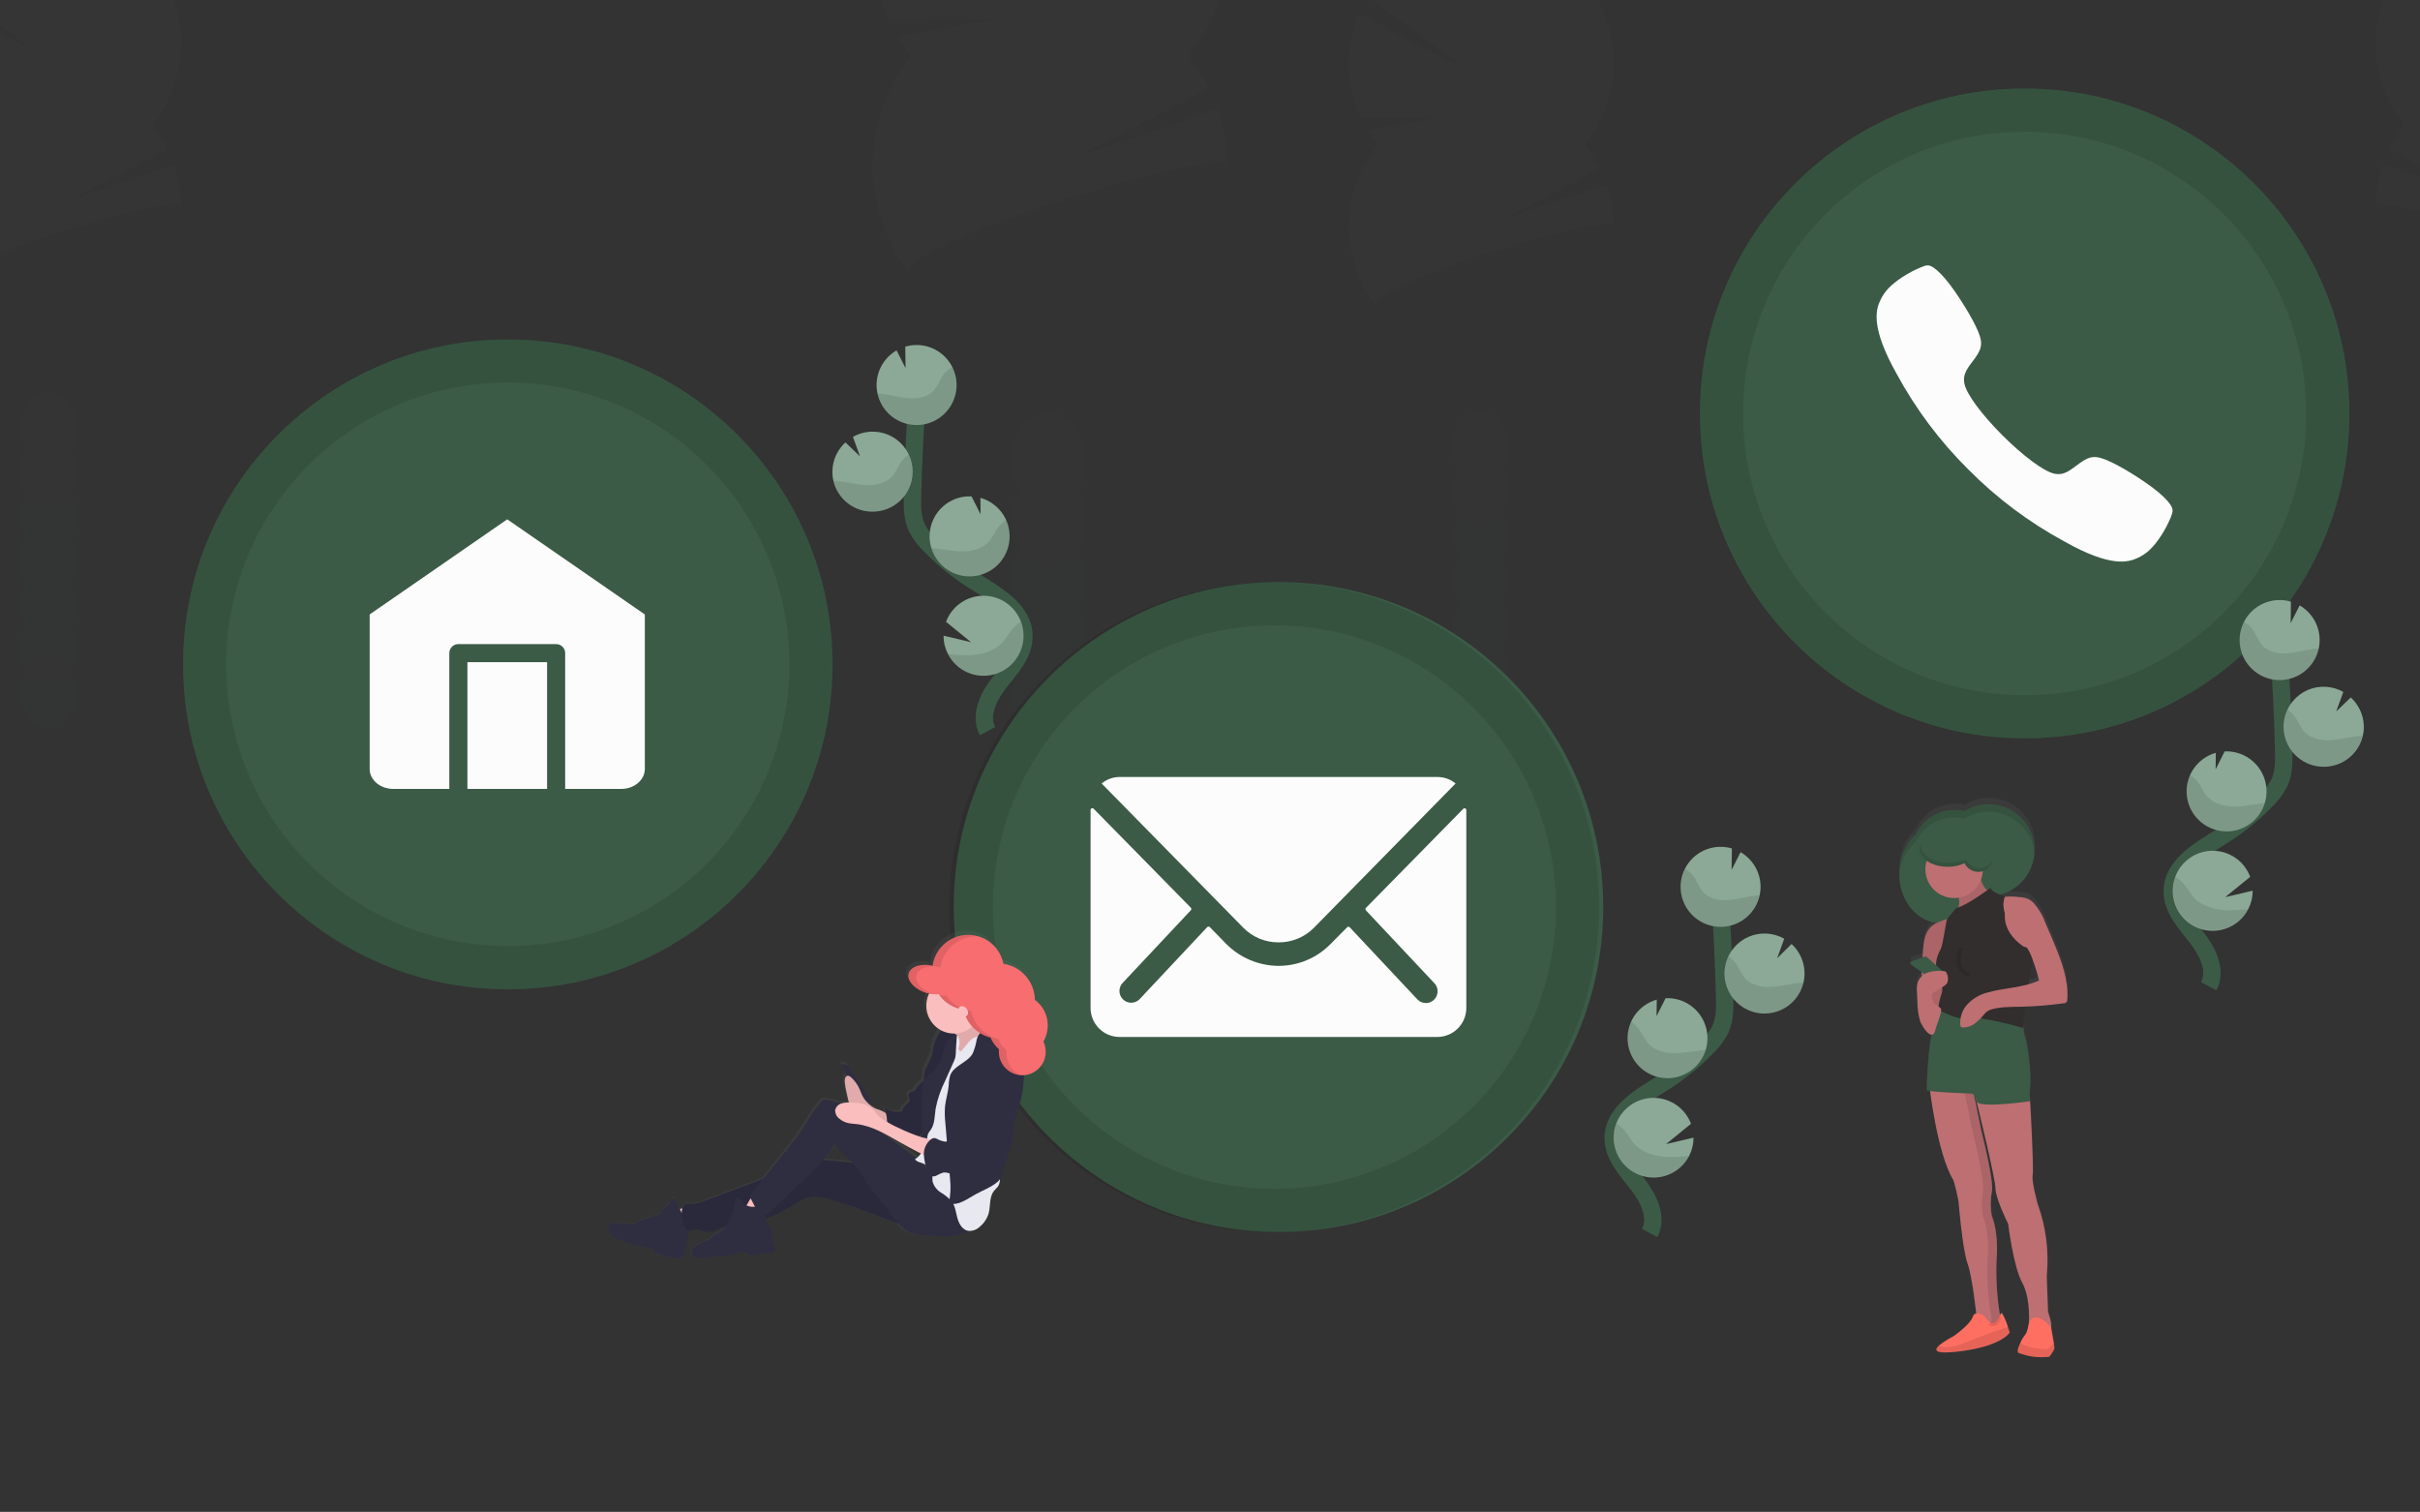 <svg width="485" height="303" viewBox="0 0 485 303" fill="none" xmlns="http://www.w3.org/2000/svg">
<rect x="0" y="0" width="485" height="303" fill="#333333" stroke="none"/>
<g clip-path="url(#clip0_234_149)">
<g opacity="0.1">
<path opacity="0.1" d="M210.218 173.324C214.31 173.324 217.628 168.978 217.628 163.617C217.628 158.255 214.31 153.909 210.218 153.909C206.125 153.909 202.808 158.255 202.808 163.617C202.808 168.978 206.125 173.324 210.218 173.324Z" fill="#3B5B46"/>
<path opacity="0.1" d="M216.084 122.082C217.118 120.276 217.653 118.227 217.634 116.146C217.634 110.784 214.313 106.438 210.217 106.438C206.122 106.438 202.782 110.797 202.782 116.159C202.763 118.24 203.298 120.289 204.331 122.095C203.316 123.907 202.782 125.949 202.782 128.027C202.782 130.105 203.316 132.147 204.331 133.959C203.316 135.771 202.782 137.813 202.782 139.891C202.782 141.968 203.316 144.011 204.331 145.823C203.296 147.628 202.761 149.678 202.782 151.759C202.782 157.115 206.102 161.467 210.191 161.467C214.281 161.467 217.608 157.115 217.608 151.759C217.629 149.678 217.093 147.628 216.058 145.823C217.074 144.011 217.607 141.968 217.607 139.891C217.607 137.813 217.074 135.771 216.058 133.959C217.074 132.147 217.607 130.105 217.607 128.027C217.607 125.949 217.074 123.907 216.058 122.095L216.084 122.082Z" fill="#3B5B46"/>
<path opacity="0.1" d="M210.218 114.002C214.31 114.002 217.628 109.656 217.628 104.294C217.628 98.933 214.31 94.587 210.218 94.587C206.125 94.587 202.808 98.933 202.808 104.294C202.808 109.656 206.125 114.002 210.218 114.002Z" fill="#3B5B46"/>
<path opacity="0.1" d="M210.218 102.138C214.31 102.138 217.628 97.792 217.628 92.43C217.628 87.069 214.31 82.722 210.218 82.722C206.125 82.722 202.808 87.069 202.808 92.43C202.808 97.792 206.125 102.138 210.218 102.138Z" fill="#3B5B46"/>
<path opacity="0.1" d="M182.479 11.23C181.464 9.942 180.541 8.583 179.718 7.164L199.188 3.965L178.13 4.121C176.113 -0.279 175.016 -5.045 174.904 -9.884C174.792 -14.724 175.668 -19.536 177.479 -24.025L205.731 -9.359L179.686 -28.527C182.107 -32.786 185.383 -36.498 189.308 -39.43C193.232 -42.361 197.72 -44.449 202.49 -45.561C207.259 -46.673 212.206 -46.786 217.022 -45.893C221.837 -45 226.416 -43.119 230.47 -40.37C234.523 -37.621 237.965 -34.062 240.578 -29.917C243.191 -25.773 244.919 -21.133 245.654 -16.288C246.388 -11.443 246.113 -6.498 244.845 -1.765C243.577 2.969 241.345 7.388 238.288 11.217C239.867 13.223 241.224 15.395 242.338 17.693L217.054 30.867L244.005 21.817C245.899 27.415 246.368 33.397 245.368 39.222C244.369 45.047 241.933 50.53 238.281 55.176C242.401 60.415 244.963 66.709 245.676 73.337C246.39 79.965 245.224 86.66 242.314 92.657C239.403 98.653 234.865 103.709 229.218 107.246C223.57 110.784 217.043 112.66 210.38 112.66C203.718 112.66 197.19 110.784 191.544 107.246C185.896 103.709 181.358 98.653 178.448 92.657C175.537 86.66 174.372 79.965 175.084 73.337C175.797 66.709 178.36 60.415 182.479 55.176C177.557 48.914 174.88 41.179 174.88 33.212C174.88 25.246 177.557 17.511 182.479 11.249V11.23Z" fill="#8BA996"/>
<path opacity="0.1" d="M245.88 33.193C245.893 41.162 243.216 48.901 238.282 55.156C242.401 60.396 244.963 66.689 245.677 73.317C246.39 79.945 245.225 86.641 242.314 92.637C239.403 98.634 234.865 103.69 229.218 107.227C223.571 110.765 217.043 112.64 210.38 112.64C203.718 112.64 197.19 110.765 191.544 107.227C185.896 103.69 181.358 98.634 178.448 92.637C175.537 86.641 174.372 79.945 175.085 73.317C175.797 66.689 178.36 60.396 182.479 55.156C177.72 49.11 245.88 29.206 245.88 33.193Z" fill="black"/>
</g>
<g opacity="0.1">
<path opacity="0.1" d="M296.728 150.11C299.787 150.11 302.269 146.864 302.269 142.858C302.269 138.854 299.787 135.607 296.728 135.607C293.667 135.607 291.186 138.854 291.186 142.858C291.186 146.864 293.667 150.11 296.728 150.11Z" fill="#3B5B46"/>
<path opacity="0.1" d="M301.103 111.826C301.874 110.478 302.271 108.949 302.256 107.396C302.256 103.389 299.774 100.137 296.721 100.137C293.667 100.137 291.179 103.396 291.179 107.396C291.163 108.95 291.563 110.48 292.339 111.826C291.579 113.18 291.18 114.707 291.18 116.26C291.18 117.813 291.579 119.34 292.339 120.694C291.579 122.048 291.18 123.574 291.18 125.128C291.18 126.68 291.579 128.207 292.339 129.561C291.563 130.908 291.163 132.437 291.179 133.992C291.179 137.999 293.661 141.249 296.721 141.249C299.781 141.249 302.256 137.992 302.256 133.992C302.271 132.438 301.874 130.909 301.103 129.561C301.857 128.205 302.253 126.679 302.253 125.128C302.253 123.576 301.857 122.05 301.103 120.694C301.857 119.338 302.253 117.812 302.253 116.26C302.253 114.708 301.857 113.182 301.103 111.826Z" fill="#3B5B46"/>
<path opacity="0.1" d="M296.728 105.78C299.787 105.78 302.269 102.534 302.269 98.529C302.269 94.524 299.787 91.277 296.728 91.277C293.667 91.277 291.186 94.524 291.186 98.529C291.186 102.534 293.667 105.78 296.728 105.78Z" fill="#3B5B46"/>
<path opacity="0.1" d="M296.728 96.913C299.787 96.913 302.269 93.666 302.269 89.662C302.269 85.656 299.787 82.41 296.728 82.41C293.667 82.41 291.186 85.656 291.186 89.662C291.186 93.666 293.667 96.913 296.728 96.913Z" fill="#3B5B46"/>
<path opacity="0.1" d="M275.996 28.984C275.235 28.023 274.546 27.008 273.931 25.948L288.485 23.557L272.746 23.674C271.237 20.386 270.413 16.825 270.325 13.207C270.238 9.59 270.89 5.993 272.238 2.636L293.355 13.601L273.88 -0.733C275.7 -3.894 278.154 -6.645 281.085 -8.815C284.017 -10.986 287.364 -12.528 290.917 -13.346C294.472 -14.164 298.156 -14.24 301.74 -13.57C305.325 -12.9 308.733 -11.497 311.751 -9.451C314.77 -7.404 317.335 -4.756 319.285 -1.673C321.236 1.41 322.53 4.862 323.088 8.468C323.646 12.074 323.454 15.756 322.527 19.285C321.599 22.814 319.954 26.113 317.694 28.977C318.872 30.479 319.888 32.102 320.722 33.818L301.839 43.637L321.978 36.874C323.393 41.057 323.743 45.528 322.996 49.88C322.249 54.233 320.429 58.33 317.7 61.802C320.783 65.716 322.702 70.419 323.237 75.373C323.774 80.328 322.905 85.333 320.731 89.817C318.557 94.299 315.166 98.08 310.945 100.725C306.724 103.37 301.844 104.773 296.865 104.773C291.884 104.773 287.004 103.37 282.784 100.725C278.563 98.08 275.172 94.299 272.998 89.817C270.824 85.333 269.955 80.328 270.491 75.373C271.027 70.419 272.946 65.716 276.028 61.802C272.35 57.123 270.35 51.343 270.35 45.39C270.35 39.436 272.35 33.656 276.028 28.977L275.996 28.984Z" fill="#8BA996"/>
<path opacity="0.1" d="M323.372 45.396C323.381 51.351 321.38 57.134 317.694 61.809C320.777 65.723 322.695 70.426 323.231 75.38C323.767 80.335 322.899 85.34 320.724 89.823C318.55 94.306 315.159 98.087 310.938 100.732C306.718 103.377 301.838 104.779 296.858 104.779C291.878 104.779 286.998 103.377 282.778 100.732C278.556 98.087 275.166 94.306 272.992 89.823C270.817 85.34 269.949 80.335 270.485 75.38C271.02 70.426 272.939 65.723 276.022 61.809C272.453 57.293 323.372 42.419 323.372 45.396Z" fill="black"/>
</g>
<g opacity="0.1">
<path opacity="0.1" d="M523.504 25.075C524.265 24.114 524.955 23.099 525.568 22.038L511.016 19.647L526.754 19.765C528.263 16.477 529.087 12.915 529.174 9.298C529.261 5.681 528.611 2.084 527.261 -1.273L506.145 9.692L525.621 -4.642C523.799 -7.803 521.346 -10.555 518.414 -12.725C515.483 -14.895 512.136 -16.437 508.582 -17.255C505.029 -18.073 501.345 -18.15 497.76 -17.479C494.175 -16.809 490.767 -15.407 487.748 -13.36C484.729 -11.313 482.165 -8.665 480.214 -5.582C478.264 -2.499 476.969 0.953 476.412 4.559C475.854 8.165 476.045 11.847 476.974 15.376C477.902 18.904 479.547 22.204 481.805 25.068C480.627 26.569 479.612 28.192 478.778 29.909L497.66 39.727L477.56 32.971C476.145 37.154 475.796 41.625 476.543 45.977C477.29 50.33 479.109 54.427 481.838 57.899C478.756 61.813 476.837 66.516 476.301 71.47C475.765 76.425 476.634 81.43 478.808 85.913C480.982 90.397 484.373 94.177 488.594 96.823C492.815 99.467 497.694 100.87 502.674 100.87C507.655 100.87 512.534 99.467 516.755 96.823C520.975 94.177 524.367 90.397 526.541 85.913C528.714 81.43 529.583 76.425 529.048 71.47C528.512 66.516 526.593 61.813 523.511 57.899C527.19 53.22 529.189 47.44 529.189 41.487C529.189 35.533 527.19 29.753 523.511 25.075H523.504Z" fill="#8BA996"/>
<path opacity="0.1" d="M476.128 41.487C476.119 47.441 478.119 53.224 481.806 57.899C478.724 61.813 476.805 66.516 476.269 71.47C475.733 76.425 476.602 81.43 478.776 85.913C480.949 90.396 484.341 94.177 488.561 96.822C492.783 99.467 497.662 100.87 502.642 100.87C507.623 100.87 512.502 99.467 516.723 96.822C520.943 94.177 524.335 90.396 526.508 85.913C528.682 81.43 529.551 76.425 529.015 71.47C528.479 66.516 526.56 61.813 523.479 57.899C527.046 53.384 476.128 38.509 476.128 41.487Z" fill="black"/>
</g>
<g opacity="0.1">
<path opacity="0.1" d="M9.681 146.201C12.742 146.201 15.223 142.954 15.223 138.949C15.223 134.944 12.742 131.698 9.681 131.698C6.621 131.698 4.14 134.944 4.14 138.949C4.14 142.954 6.621 146.201 9.681 146.201Z" fill="#3B5B46"/>
<path opacity="0.1" d="M14.063 107.917C14.834 106.569 15.231 105.04 15.216 103.486C15.216 99.479 12.742 96.229 9.681 96.229C6.621 96.229 4.14 99.486 4.14 103.486C4.126 105.04 4.526 106.57 5.299 107.917C4.539 109.271 4.14 110.798 4.14 112.35C4.14 113.904 4.539 115.43 5.299 116.784C4.539 118.138 4.14 119.665 4.14 121.218C4.14 122.771 4.539 124.298 5.299 125.652C4.526 127 4.126 128.529 4.14 130.082C4.14 134.089 6.621 137.341 9.681 137.341C12.742 137.341 15.216 134.082 15.216 130.082C15.231 128.53 14.834 127 14.063 125.652C14.817 124.296 15.213 122.77 15.213 121.218C15.213 119.666 14.817 118.14 14.063 116.784C14.817 115.428 15.213 113.902 15.213 112.35C15.213 110.799 14.817 109.273 14.063 107.917Z" fill="#3B5B46"/>
<path opacity="0.1" d="M9.681 101.871C12.742 101.871 15.223 98.624 15.223 94.619C15.223 90.614 12.742 87.367 9.681 87.367C6.621 87.367 4.14 90.614 4.14 94.619C4.14 98.624 6.621 101.871 9.681 101.871Z" fill="#3B5B46"/>
<path opacity="0.1" d="M9.681 93.003C12.742 93.003 15.223 89.756 15.223 85.752C15.223 81.747 12.742 78.5 9.681 78.5C6.621 78.5 4.14 81.747 4.14 85.752C4.14 89.756 6.621 93.003 9.681 93.003Z" fill="#3B5B46"/>
<path opacity="0.1" d="M-11.051 25.075C-11.809 24.112 -12.499 23.098 -13.115 22.038L1.438 19.647L-14.3 19.765C-15.81 16.477 -16.633 12.915 -16.721 9.298C-16.808 5.681 -16.157 2.084 -14.808 -1.273L6.308 9.692L-13.167 -4.642C-11.346 -7.803 -8.893 -10.555 -5.961 -12.725C-3.03 -14.895 0.317 -16.437 3.871 -17.255C7.425 -18.073 11.109 -18.15 14.694 -17.479C18.278 -16.809 21.686 -15.407 24.705 -13.36C27.724 -11.313 30.288 -8.665 32.239 -5.582C34.19 -2.499 35.484 0.953 36.042 4.559C36.599 8.165 36.408 11.847 35.48 15.376C34.552 18.904 32.907 22.204 30.648 25.068C31.831 26.566 32.846 28.189 33.676 29.909L14.793 39.727L34.932 32.965C36.347 37.148 36.697 41.618 35.95 45.971C35.203 50.323 33.383 54.421 30.654 57.892C33.737 61.806 35.655 66.51 36.191 71.464C36.727 76.418 35.858 81.423 33.684 85.907C31.51 90.39 28.119 94.17 23.898 96.816C19.678 99.461 14.798 100.864 9.818 100.864C4.838 100.864 -0.042 99.461 -4.262 96.816C-8.483 94.17 -11.874 90.39 -14.048 85.907C-16.222 81.423 -17.091 76.418 -16.555 71.464C-16.019 66.51 -14.101 61.806 -11.018 57.892C-14.697 53.214 -16.697 47.433 -16.697 41.48C-16.697 35.527 -14.697 29.747 -11.018 25.068L-11.051 25.075Z" fill="#8BA996"/>
<path opacity="0.1" d="M36.326 41.487C36.334 47.441 34.334 53.224 30.648 57.899C33.73 61.813 35.649 66.516 36.185 71.47C36.721 76.425 35.852 81.43 33.678 85.913C31.504 90.396 28.113 94.177 23.892 96.822C19.671 99.467 14.792 100.87 9.811 100.87C4.831 100.87 -0.048 99.467 -4.269 96.822C-8.49 94.177 -11.881 90.396 -14.055 85.913C-16.229 81.43 -17.098 76.425 -16.562 71.47C-16.026 66.516 -14.107 61.813 -11.025 57.899C-14.606 53.384 36.326 38.509 36.326 41.487Z" fill="black"/>
</g>
<path d="M330.605 247.104C332.305 243.951 330.378 240.093 328.164 237.285C325.951 234.477 323.242 231.552 323.3 227.975C323.384 222.834 328.841 219.792 333.198 217.068C336.432 215.039 339.416 212.633 342.085 209.901C343.202 208.85 344.125 207.61 344.813 206.24C345.719 204.233 345.693 201.939 345.633 199.724C345.447 192.388 345.085 185.057 344.547 177.729" stroke="#3B5B46" stroke-width="3.483" stroke-miterlimit="10"/>
<path d="M352.835 177.364C352.773 176.021 352.373 174.714 351.673 173.565C350.973 172.417 349.996 171.462 348.831 170.79L347.034 174.341L347.093 170.041C345.463 169.561 343.722 169.611 342.123 170.185C340.524 170.759 339.148 171.826 338.195 173.233C337.241 174.64 336.759 176.314 336.818 178.014C336.876 179.712 337.474 181.349 338.523 182.686C339.571 184.023 341.018 184.993 342.653 185.454C344.288 185.916 346.028 185.845 347.62 185.253C349.213 184.661 350.577 183.578 351.513 182.159C352.451 180.742 352.914 179.062 352.835 177.364Z" fill="#8BA996"/>
<path d="M338.537 231.65C337.731 233.218 336.43 234.476 334.837 235.23C333.244 235.984 331.447 236.193 329.723 235.822C328 235.451 326.448 234.522 325.305 233.179C324.163 231.835 323.495 230.153 323.404 228.392C323.344 227.281 323.522 226.171 323.925 225.134C324.516 223.623 325.55 222.326 326.892 221.414C328.234 220.503 329.821 220.019 331.442 220.029C333.064 220.039 334.646 220.539 335.977 221.466C337.308 222.392 338.328 223.701 338.902 225.219L333.894 229.298L339.403 227.995C339.409 229.265 339.113 230.518 338.537 231.65Z" fill="#8BA996"/>
<path d="M334.578 216.078C332.611 216.171 330.679 215.536 329.15 214.293C327.621 213.052 326.602 211.29 326.288 209.345C325.974 207.4 326.387 205.407 327.447 203.747C328.508 202.087 330.142 200.875 332.039 200.343L331.993 203.647L333.81 200.05C335.934 199.951 338.01 200.699 339.582 202.133C341.155 203.565 342.093 205.564 342.192 207.69C342.292 209.815 341.544 211.893 340.111 213.466C338.68 215.039 336.682 215.978 334.558 216.078H334.578Z" fill="#8BA996"/>
<path d="M354.04 203.119C352.798 203.183 351.557 202.957 350.416 202.458C349.277 201.96 348.267 201.202 347.471 200.246C346.674 199.29 346.111 198.16 345.825 196.948C345.539 195.736 345.54 194.475 345.827 193.263C346.112 192.051 346.677 190.923 347.475 189.968C348.273 189.012 349.282 188.255 350.422 187.758C351.563 187.26 352.804 187.034 354.047 187.1C355.29 187.165 356.5 187.519 357.583 188.134L356.169 192.043L359.054 189.189C360.221 190.259 361.045 191.652 361.422 193.189C361.799 194.728 361.712 196.343 361.173 197.832C360.634 199.321 359.667 200.618 358.393 201.557C357.118 202.497 355.596 203.037 354.014 203.112L354.04 203.119Z" fill="#8BA996"/>
<path opacity="0.1" d="M351.755 179.502C349.905 179.703 348.108 180.276 346.246 180.394C344.384 180.511 342.34 180.061 341.18 178.621C340.635 177.783 340.139 176.912 339.695 176.015C339.189 175.224 338.496 174.571 337.677 174.113C337.159 175.13 336.863 176.245 336.81 177.385C336.756 178.525 336.946 179.663 337.369 180.724C337.79 181.784 338.433 182.742 339.254 183.534C340.075 184.326 341.055 184.934 342.131 185.316C343.205 185.699 344.348 185.847 345.486 185.752C346.622 185.657 347.725 185.32 348.721 184.763C349.717 184.208 350.583 183.445 351.261 182.528C351.939 181.61 352.414 180.559 352.653 179.442C352.36 179.449 352.054 179.468 351.755 179.502Z" fill="black"/>
<path opacity="0.1" d="M354.04 203.119C352.659 203.185 351.283 202.891 350.048 202.267C348.813 201.642 347.76 200.709 346.993 199.557C346.225 198.405 345.768 197.075 345.667 195.694C345.566 194.313 345.824 192.93 346.415 191.678C347.051 192.108 347.597 192.656 348.024 193.294C348.503 194.207 349.033 195.093 349.613 195.945C350.863 197.412 352.998 197.9 354.932 197.803C356.866 197.705 358.735 197.151 360.662 196.988C360.93 196.988 361.196 196.949 361.47 196.942C361.071 198.64 360.129 200.161 358.789 201.276C357.448 202.39 355.781 203.037 354.04 203.119Z" fill="black"/>
<path opacity="0.1" d="M334.578 216.078C333.21 216.142 331.849 215.855 330.624 215.243C329.398 214.631 328.35 213.715 327.579 212.583C326.808 211.451 326.34 210.14 326.219 208.775C326.098 207.41 326.328 206.037 326.887 204.787C327.548 205.222 328.125 205.774 328.587 206.416C329.112 207.351 329.693 208.254 330.326 209.12C331.674 210.624 333.953 211.159 335.997 211.074C338.042 210.989 339.904 210.547 341.857 210.422C341.371 211.999 340.412 213.388 339.109 214.4C337.806 215.412 336.224 215.998 334.578 216.078Z" fill="black"/>
<path opacity="0.1" d="M338.537 231.65C337.731 233.218 336.43 234.476 334.837 235.23C333.244 235.985 331.447 236.193 329.723 235.822C328 235.451 326.448 234.522 325.305 233.179C324.163 231.835 323.495 230.153 323.404 228.392C323.344 227.282 323.522 226.17 323.925 225.134C324.586 225.568 325.178 226.097 325.683 226.704C326.445 227.63 326.947 228.659 327.832 229.552C329.467 231.162 332.117 231.826 334.467 231.884C335.827 231.889 337.186 231.81 338.537 231.65Z" fill="black"/>
<path d="M197.911 146.527C196.212 143.38 198.14 139.523 200.36 136.715C202.58 133.907 205.275 130.982 205.217 127.405C205.139 122.258 199.683 119.221 195.32 116.498C192.086 114.47 189.105 112.064 186.439 109.332C185.316 108.285 184.391 107.048 183.704 105.676C182.805 103.663 182.831 101.376 182.883 99.16C183.078 91.825 183.441 84.493 183.97 77.165" stroke="#3B5B46" stroke-width="3.483" stroke-miterlimit="10"/>
<path d="M175.688 76.793C175.749 75.45 176.148 74.144 176.847 72.995C177.546 71.846 178.522 70.892 179.686 70.219L181.483 73.77L181.431 69.47C182.287 69.222 183.178 69.114 184.068 69.151C185.651 69.225 187.178 69.767 188.453 70.708C189.729 71.65 190.696 72.949 191.235 74.441C191.773 75.933 191.856 77.551 191.476 79.09C191.094 80.63 190.266 82.022 189.094 83.091C187.923 84.159 186.461 84.856 184.894 85.093C183.327 85.33 181.724 85.097 180.289 84.423C178.854 83.749 177.651 82.665 176.833 81.306C176.013 79.948 175.615 78.378 175.688 76.793Z" fill="#8BA996"/>
<path d="M189.981 131.079C190.821 132.716 192.198 134.014 193.881 134.755C195.564 135.497 197.451 135.637 199.225 135.151C200.999 134.666 202.552 133.584 203.624 132.089C204.695 130.594 205.221 128.775 205.112 126.938C205.002 125.101 204.265 123.357 203.024 122C201.782 120.642 200.112 119.753 198.293 119.482C196.474 119.211 194.617 119.573 193.034 120.509C191.45 121.445 190.237 122.898 189.596 124.623L194.604 128.701L189.095 127.398C189.09 128.678 189.394 129.941 189.981 131.079Z" fill="#8BA996"/>
<path d="M193.939 115.508C195.907 115.602 197.841 114.968 199.371 113.727C200.901 112.485 201.922 110.724 202.237 108.778C202.551 106.832 202.14 104.839 201.078 103.177C200.018 101.516 198.382 100.305 196.485 99.773L196.524 103.076L194.708 99.479C192.584 99.375 190.507 100.119 188.931 101.547C187.356 102.975 186.412 104.972 186.308 107.096C186.263 108.021 186.379 108.948 186.654 109.832C187.134 111.415 188.092 112.81 189.396 113.826C190.702 114.842 192.288 115.429 193.939 115.508Z" fill="#8BA996"/>
<path d="M174.483 102.535C175.726 102.599 176.967 102.372 178.106 101.872C179.246 101.373 180.254 100.615 181.05 99.659C181.846 98.702 182.409 97.573 182.694 96.361C182.979 95.149 182.977 93.887 182.691 92.676C182.404 91.465 181.839 90.336 181.041 89.381C180.243 88.426 179.234 87.67 178.093 87.173C176.953 86.675 175.712 86.451 174.469 86.516C173.227 86.582 172.017 86.936 170.935 87.55L172.354 91.459L169.437 88.664C168.659 89.369 168.029 90.222 167.581 91.172C167.134 92.123 166.88 93.152 166.833 94.203C166.794 94.944 166.862 95.688 167.034 96.411C167.443 98.103 168.391 99.615 169.735 100.72C171.079 101.825 172.745 102.462 174.483 102.535Z" fill="#8BA996"/>
<path opacity="0.1" d="M176.769 78.93C178.618 79.132 180.416 79.706 182.271 79.823C184.127 79.94 186.178 79.491 187.343 78.051C187.887 77.212 188.38 76.341 188.822 75.445C189.33 74.654 190.026 74 190.846 73.542C191.366 74.559 191.663 75.675 191.716 76.816C191.77 77.956 191.58 79.095 191.158 80.156C190.736 81.218 190.093 82.177 189.272 82.969C188.45 83.761 187.469 84.369 186.393 84.751C185.318 85.133 184.173 85.281 183.036 85.185C181.898 85.089 180.794 84.751 179.798 84.194C178.802 83.637 177.937 82.873 177.259 81.954C176.582 81.035 176.108 79.982 175.87 78.865C176.164 78.872 176.463 78.898 176.769 78.93Z" fill="black"/>
<path opacity="0.1" d="M174.483 102.536C175.865 102.599 177.239 102.304 178.473 101.68C179.708 101.055 180.759 100.122 181.527 98.971C182.294 97.82 182.75 96.489 182.852 95.109C182.955 93.729 182.698 92.346 182.108 91.095C181.471 91.524 180.922 92.073 180.494 92.71C180.015 93.624 179.484 94.509 178.905 95.362C177.662 96.828 175.526 97.317 173.592 97.219C171.658 97.121 169.789 96.568 167.861 96.405C167.595 96.405 167.322 96.365 167.054 96.359C167.452 98.057 168.393 99.579 169.733 100.694C171.074 101.809 172.742 102.455 174.483 102.536Z" fill="black"/>
<path opacity="0.1" d="M193.939 115.508C195.308 115.574 196.671 115.287 197.897 114.676C199.123 114.065 200.172 113.149 200.943 112.016C201.715 110.883 202.182 109.571 202.302 108.206C202.423 106.84 202.191 105.466 201.629 104.217C200.969 104.65 200.396 105.202 199.937 105.845C199.412 106.78 198.831 107.683 198.198 108.549C196.844 110.054 194.571 110.588 192.52 110.504C190.469 110.419 188.613 109.976 186.66 109.852C187.143 111.43 188.102 112.821 189.405 113.832C190.708 114.845 192.292 115.429 193.939 115.508Z" fill="black"/>
<path opacity="0.1" d="M189.981 131.079C190.921 132.895 192.52 134.281 194.448 134.957C196.377 135.631 198.49 135.544 200.357 134.713C202.223 133.88 203.702 132.367 204.491 130.48C205.279 128.594 205.318 126.478 204.599 124.564C203.935 124.994 203.342 125.524 202.841 126.134C202.079 127.059 201.538 128.089 200.692 128.982C199.051 130.591 196.408 131.255 194.05 131.314C192.69 131.314 191.331 131.236 189.981 131.079Z" fill="black"/>
<path d="M405.76 147.993C441.706 147.993 470.847 118.835 470.847 82.866C470.847 46.897 441.706 17.738 405.76 17.738C369.813 17.738 340.672 46.897 340.672 82.866C340.672 118.835 369.813 147.993 405.76 147.993Z" fill="#3B5B46"/>
<path d="M433.7 99.662C431.434 97.395 425.984 93.974 423.281 92.697C420.162 91.198 419.017 91.225 416.809 92.821C414.973 94.124 413.782 95.382 411.672 94.919C409.562 94.456 405.382 91.303 401.339 87.27C397.295 83.237 394.156 79.08 393.707 76.936C393.258 74.793 394.495 73.627 395.811 71.789C397.399 69.581 397.445 68.434 395.934 65.313C394.632 62.609 391.252 57.169 388.967 54.889C386.682 52.608 386.186 53.11 384.937 53.586C383.65 54.125 382.414 54.779 381.245 55.54C378.978 57.058 377.709 58.322 376.816 60.225C375.925 62.127 374.915 65.658 380.105 74.904C383.933 81.976 388.782 88.446 394.495 94.104C400.169 99.834 406.657 104.695 413.749 108.53C422.982 113.742 426.518 112.706 428.419 111.819C430.32 110.934 431.584 109.676 433.095 107.389C433.856 106.22 434.51 104.983 435.048 103.695C435.478 102.444 435.985 101.935 433.7 99.662Z" fill="#FCFCFC"/>
<path opacity="0.1" d="M405.76 17.745C392.879 17.738 380.285 21.555 369.573 28.712C358.86 35.868 350.509 46.044 345.577 57.95C340.644 69.857 339.352 82.959 341.863 95.601C344.374 108.242 350.577 119.854 359.685 128.968C368.793 138.082 380.399 144.288 393.032 146.801C405.666 149.314 418.761 148.021 430.66 143.086C442.559 138.15 452.728 129.795 459.881 119.075C467.033 108.356 470.847 95.754 470.841 82.866C470.832 65.597 463.973 49.038 451.769 36.828C439.566 24.617 423.018 17.753 405.76 17.745ZM405.76 139.334C394.598 139.334 383.687 136.022 374.407 129.817C365.127 123.613 357.893 114.794 353.622 104.476C349.351 94.157 348.233 82.803 350.41 71.849C352.588 60.895 357.962 50.834 365.855 42.937C373.748 35.039 383.803 29.661 394.75 27.482C405.697 25.303 417.044 26.422 427.356 30.696C437.668 34.97 446.482 42.207 452.683 51.493C458.884 60.78 462.194 71.697 462.194 82.866C462.194 90.281 460.734 97.625 457.898 104.476C455.062 111.326 450.905 117.551 445.665 122.795C440.424 128.039 434.203 132.198 427.356 135.036C420.509 137.873 413.17 139.334 405.76 139.334Z" fill="black"/>
<path d="M256.227 246.915C292.174 246.915 321.314 217.756 321.314 181.788C321.314 145.819 292.174 116.661 256.227 116.661C220.28 116.661 191.14 145.819 191.14 181.788C191.14 217.756 220.28 246.915 256.227 246.915Z" fill="#3B5B46"/>
<path d="M293.244 162.111L273.755 181.951C273.721 181.983 273.694 182.023 273.675 182.067C273.657 182.11 273.647 182.157 273.647 182.205C273.647 182.252 273.657 182.299 273.675 182.343C273.694 182.386 273.721 182.426 273.755 182.459L287.429 197.008C287.756 197.338 287.979 197.757 288.068 198.212C288.159 198.668 288.112 199.14 287.934 199.57C287.757 200 287.457 200.367 287.071 200.626C286.686 200.885 286.233 201.025 285.769 201.028C285.143 201.026 284.544 200.778 284.102 200.337L270.499 185.841C270.43 185.772 270.337 185.733 270.239 185.733C270.141 185.733 270.048 185.772 269.979 185.841L266.665 189.189C265.307 190.577 263.687 191.681 261.897 192.434C260.109 193.187 258.187 193.574 256.246 193.574C254.269 193.565 252.312 193.162 250.492 192.388C248.673 191.614 247.024 190.484 245.646 189.066L242.462 185.807C242.392 185.74 242.299 185.701 242.201 185.701C242.104 185.701 242.011 185.74 241.941 185.807L228.371 200.272C228.153 200.491 227.893 200.664 227.608 200.782C227.322 200.901 227.017 200.963 226.707 200.963C226.398 200.963 226.093 200.901 225.807 200.782C225.522 200.664 225.262 200.491 225.043 200.272C224.824 200.054 224.65 199.794 224.531 199.508C224.412 199.223 224.351 198.916 224.351 198.607C224.351 198.297 224.412 197.991 224.531 197.705C224.65 197.42 224.824 197.16 225.043 196.942L238.665 182.426C238.726 182.356 238.759 182.265 238.759 182.172C238.759 182.079 238.726 181.989 238.665 181.918L219.177 162.079C219.127 162.029 219.063 161.995 218.994 161.981C218.924 161.967 218.852 161.974 218.786 162.001C218.72 162.028 218.664 162.074 218.625 162.133C218.585 162.192 218.565 162.262 218.565 162.333V202.031C218.57 203.565 219.182 205.036 220.267 206.121C221.351 207.206 222.82 207.818 224.354 207.823H288.08C289.614 207.818 291.084 207.206 292.168 206.121C293.252 205.036 293.864 203.565 293.869 202.031V162.365C293.872 162.291 293.853 162.218 293.812 162.157C293.772 162.094 293.714 162.046 293.646 162.018C293.577 161.99 293.502 161.984 293.43 162.001C293.358 162.018 293.293 162.056 293.244 162.111Z" fill="#FCFCFC"/>
<path d="M256.227 188.864C257.548 188.877 258.859 188.623 260.08 188.12C261.301 187.616 262.409 186.872 263.338 185.932L291.72 157.023C290.713 156.188 289.448 155.728 288.14 155.72H224.367C223.058 155.724 221.792 156.185 220.786 157.023L249.175 185.932C250.095 186.867 251.193 187.608 252.405 188.111C253.616 188.615 254.916 188.871 256.227 188.864Z" fill="#FCFCFC"/>
<path opacity="0.1" d="M255.406 116.667C242.525 116.66 229.932 120.477 219.219 127.633C208.506 134.79 200.155 144.965 195.223 156.872C190.291 168.778 188.999 181.881 191.51 194.523C194.022 207.165 200.223 218.777 209.332 227.891C218.44 237.004 230.045 243.211 242.678 245.724C255.313 248.236 268.408 246.943 280.307 242.008C292.206 237.073 302.375 228.716 309.528 217.997C316.68 207.278 320.494 194.677 320.487 181.788C320.479 164.52 313.619 147.961 301.416 135.75C289.213 123.539 272.664 116.675 255.406 116.667ZM255.406 238.256C244.245 238.256 233.334 234.944 224.053 228.739C214.773 222.534 207.54 213.715 203.268 203.397C198.997 193.079 197.88 181.725 200.057 170.771C202.235 159.818 207.61 149.755 215.502 141.859C223.394 133.961 233.45 128.583 244.396 126.404C255.344 124.225 266.691 125.343 277.003 129.618C287.315 133.891 296.129 141.129 302.329 150.415C308.531 159.702 311.84 170.619 311.84 181.788C311.84 196.764 305.895 211.127 295.311 221.716C284.728 232.306 270.374 238.256 255.406 238.256Z" fill="black"/>
<path d="M101.758 198.278C137.705 198.278 166.846 169.12 166.846 133.151C166.846 97.182 137.705 68.024 101.758 68.024C65.811 68.024 36.671 97.182 36.671 133.151C36.671 169.12 65.811 198.278 101.758 198.278Z" fill="#3B5B46"/>
<path opacity="0.1" d="M101.758 68.004C88.879 67.998 76.287 71.813 65.574 78.968C54.862 86.124 46.511 96.297 41.578 108.201C36.645 120.106 35.351 133.207 37.859 145.848C40.368 158.489 46.567 170.101 55.672 179.216C64.777 188.331 76.379 194.54 89.011 197.057C101.643 199.573 114.736 198.284 126.636 193.354C138.536 188.424 148.707 180.073 155.863 169.358C163.019 158.643 166.839 146.044 166.839 133.158C166.839 115.883 159.984 99.316 147.78 87.098C135.575 74.881 119.022 68.013 101.758 68.004ZM101.758 189.593C90.596 189.593 79.683 186.28 70.402 180.075C61.121 173.868 53.888 165.046 49.617 154.727C45.347 144.407 44.231 133.051 46.411 122.097C48.591 111.142 53.969 101.08 61.865 93.184C69.761 85.288 79.819 79.912 90.769 77.737C101.718 75.562 113.066 76.685 123.377 80.964C133.688 85.243 142.5 92.485 148.697 101.776C154.894 111.067 158.199 121.988 158.192 133.158C158.19 148.132 152.244 162.493 141.661 173.083C131.077 183.671 116.725 189.62 101.758 189.62V189.593Z" fill="black"/>
<path d="M411.75 188.179C411.16 186.737 410.554 185.3 409.933 183.866C409.422 182.467 408.67 181.169 407.713 180.029C407.35 179.618 406.906 179.286 406.411 179.051C405.866 178.85 405.292 178.736 404.711 178.713C403.826 178.601 402.931 178.577 402.042 178.641C401.697 178.537 401.306 178.4 400.922 178.243C402.849 177.737 404.561 176.625 405.808 175.07C407.056 173.516 407.772 171.602 407.849 169.611C407.849 169.48 407.849 169.343 407.849 169.214C407.855 167.994 407.62 166.786 407.158 165.658C406.696 164.529 406.017 163.503 405.16 162.637C404.302 161.771 403.281 161.083 402.158 160.612C401.034 160.14 399.829 159.895 398.61 159.89C396.895 159.886 395.213 160.368 393.759 161.278C391.839 160.842 389.828 161.071 388.053 161.926C386.279 162.782 384.848 164.213 383.992 165.989C382.914 167.02 382.062 168.266 381.49 169.646C380.918 171.026 380.64 172.509 380.672 174.002C380.672 174.139 380.672 174.282 380.672 174.413C380.841 179.475 384.11 183.534 388.238 183.945C387.796 184.143 387.391 184.413 387.04 184.746C385.776 185.964 385.568 187.899 385.431 189.659L385.334 190.961L383.146 191.743C383.076 191.768 383.015 191.812 382.968 191.869C382.922 191.926 382.891 191.996 382.882 192.069C382.871 192.142 382.882 192.217 382.911 192.285C382.94 192.353 382.988 192.411 383.048 192.454L385.138 193.945C385.138 194.069 385.138 194.193 385.138 194.317C385.138 194.441 385.138 194.597 385.177 194.74C384.82 195.055 384.543 195.451 384.37 195.894C384.166 196.578 384.102 197.295 384.181 198.005L384.259 199.823C384.249 201.191 384.435 202.553 384.812 203.868C385.087 204.676 386.272 206.624 387.124 206.637C386.336 210.221 386.128 217.778 386.128 217.778C386.03 217.877 386.304 217.967 386.779 218.045C387.248 221.643 388.779 231.728 391.493 236.165C391.921 237.612 392.262 239.082 392.516 240.569C392.516 240.569 393.291 250.153 394.313 253C395.185 255.424 395.876 261.406 396.064 263.138C395.887 263.184 395.726 263.278 395.599 263.408C395.471 263.539 395.382 263.703 395.341 263.881C394.828 265.432 391.493 267.791 391.493 267.791C390.471 268.301 389.506 268.919 388.616 269.634C387.567 270.579 387.606 271.432 392.261 270.898C401.247 269.862 402.784 266.989 402.784 266.989C402.784 266.989 402.641 266.506 402.426 265.881C402.151 264.908 401.755 263.973 401.247 263.099C401.117 262.975 400.987 263.184 400.83 263.51C400.153 259.352 399.947 255.132 400.218 250.929C400.218 250.929 400.472 246.524 399.19 243.416C398.904 241.789 398.904 240.125 399.19 238.497C399.704 236.426 397.138 226.32 397.138 226.32L395.667 218.88C395.868 219.134 396.008 219.43 396.077 219.746L396.116 219.896L396.155 220.111C396.17 220.187 396.206 220.257 396.26 220.313C397.262 224.483 400.01 236.035 400.01 237.728C400.01 239.8 402.575 244.98 402.575 244.98C402.575 244.98 403.598 253.528 405.395 256.89C406.763 259.451 406.795 263.204 406.73 264.858C406.73 264.858 406.424 266.989 405.909 267.503C405.5 268.013 405.173 268.581 404.939 269.191L404.88 269.314C404.88 269.314 404.112 270.872 404.627 271.133C406.583 271.901 408.701 272.167 410.786 271.908C410.786 271.908 411.816 270.605 411.816 270.096C411.794 269.786 411.755 269.477 411.698 269.172C411.509 267.947 411.157 266.018 411.151 265.999C411.366 265.165 410.5 262.845 410.5 262.845L410.24 255.593C410.716 250.683 410.103 245.729 408.442 241.084C408.442 241.084 407.14 236.426 407.42 235.128C407.7 233.832 406.905 220.105 406.905 220.105L406.827 219.909C406.758 218.938 406.784 217.963 406.905 216.997C407.16 213.889 406.138 207.413 405.877 207.159C405.665 206.463 405.542 205.742 405.512 205.015C405.571 204.474 405.747 202.891 405.988 200.923C408.519 200.837 411.044 200.619 413.554 200.272C413.796 200.272 414.029 200.179 414.205 200.012C414.308 199.855 414.36 199.67 414.355 199.483C414.654 195.581 413.228 191.789 411.75 188.179ZM406.587 196.396C406.853 194.538 407.14 192.74 407.426 191.404L407.465 191.522C407.958 192.865 408.372 194.235 408.703 195.627C408.019 195.939 407.311 196.196 406.587 196.396Z" fill="url(#paint0_linear_234_149)"/>
<path d="M386.643 217.368C386.643 217.368 388.179 231.201 391.507 236.576C391.934 238.005 392.275 239.458 392.529 240.928C392.529 240.928 393.297 250.401 394.319 253.216C395.341 256.031 396.11 263.718 396.11 263.718C396.11 263.718 399.691 267.81 400.974 264.487C400.169 260.097 399.91 255.624 400.205 251.17C400.205 251.17 400.459 246.817 399.183 243.743C398.897 242.135 398.897 240.49 399.183 238.882C399.691 236.83 397.132 226.848 397.132 226.848L395.088 216.861L386.643 217.368Z" fill="#BE6F72"/>
<path d="M402.764 267.047C402.764 267.047 401.228 269.862 392.275 270.885C387.626 271.413 387.594 270.572 388.642 269.634C389.53 268.927 390.49 268.315 391.507 267.81C391.507 267.81 394.834 265.51 395.341 263.972C395.85 262.435 397.647 263.718 397.647 263.718C400.206 267.555 400.72 262.689 401.228 263.203C401.738 264.063 402.134 264.985 402.406 265.946C402.622 266.565 402.764 267.047 402.764 267.047Z" fill="#FF6F61"/>
<path opacity="0.1" d="M402.764 267.048C402.764 267.048 401.228 269.862 392.275 270.885C387.626 271.413 387.594 270.572 388.642 269.634C389.371 270.097 390.842 270.286 393.805 269.093C398.07 267.347 401.163 266.337 402.406 265.946C402.622 266.565 402.764 267.048 402.764 267.048Z" fill="black"/>
<path opacity="0.1" d="M400.205 251.17C400.205 251.17 400.46 246.817 399.183 243.743C398.898 242.135 398.898 240.49 399.183 238.882C399.692 236.83 397.132 226.848 397.132 226.848L395.088 216.861L393.317 216.964L395.341 226.848C395.341 226.848 397.9 236.83 397.393 238.882C397.107 240.49 397.107 242.135 397.393 243.743C398.695 246.817 398.415 251.17 398.415 251.17C398.12 255.624 398.378 260.097 399.183 264.487C399.045 264.904 398.787 265.272 398.441 265.543C399.392 265.973 400.394 265.954 400.974 264.487C400.169 260.097 399.91 255.624 400.205 251.17Z" fill="black"/>
<path d="M398.539 161.167C396.831 161.164 395.158 161.64 393.708 162.542C391.793 162.1 389.785 162.319 388.011 163.165C386.238 164.011 384.803 165.434 383.941 167.2C382.866 168.217 382.017 169.446 381.446 170.811C380.876 172.175 380.596 173.644 380.626 175.122C380.626 180.57 384.293 184.981 388.811 184.981C392.067 184.981 394.919 182.661 396.228 179.305C396.979 179.505 397.754 179.606 398.533 179.605C400.976 179.605 403.32 178.634 405.047 176.905C406.775 175.176 407.746 172.832 407.746 170.386C407.746 167.941 406.775 165.597 405.047 163.867C403.32 162.138 400.976 161.167 398.533 161.167H398.539Z" fill="#3B5B46"/>
<path d="M406.092 218.651L406.86 220.698C406.86 220.698 407.628 234.269 407.368 235.552C407.107 236.836 408.397 241.416 408.397 241.416C410.051 246.001 410.663 250.898 410.187 255.75L410.441 262.917C410.441 262.917 411.464 265.731 410.956 266.246C410.447 266.761 406.587 265.79 406.587 265.79C406.587 265.79 407.101 260.415 405.284 257.086C403.468 253.756 402.471 245.305 402.471 245.305C402.471 245.305 399.912 240.185 399.912 238.139C399.912 236.093 395.816 219.446 395.816 219.446L406.092 218.651Z" fill="#BE6F72"/>
<path d="M386.128 218.397C386.128 218.397 386.388 209.179 387.431 206.364C387.961 205.049 388.342 203.678 388.57 202.279C388.57 202.279 404.06 205.08 405.343 204.057C405.343 204.057 405.597 207.641 405.857 207.895C406.118 208.149 407.16 214.554 406.879 217.629C406.6 220.704 406.879 220.698 406.879 220.698C406.879 220.698 396.384 222.236 396.129 220.698C395.876 219.16 395.107 219.166 395.107 219.166C395.107 219.166 385.62 218.88 386.128 218.397Z" fill="#3B5B46"/>
<g opacity="0.1">
<path opacity="0.1" d="M394.573 218.398C394.573 218.398 388.101 218.222 386.148 217.87C386.148 218.202 386.148 218.398 386.148 218.398C385.639 218.906 395.107 219.167 395.107 219.167C395.236 219.178 395.359 219.229 395.459 219.31C395.114 218.398 394.573 218.398 394.573 218.398Z" fill="black"/>
<path opacity="0.1" d="M405.838 207.895C405.578 207.641 405.323 204.058 405.323 204.058C405.191 204.14 405.042 204.194 404.887 204.214C404.979 205.295 405.154 206.957 405.323 207.126C405.493 207.295 406.626 213.785 406.346 216.86C406.066 219.936 406.346 219.929 406.346 219.929C406.346 219.929 398.044 221.147 396.032 220.333C396.032 220.444 396.091 220.567 396.11 220.698C396.364 222.235 406.86 220.698 406.86 220.698C406.86 220.698 406.6 220.698 406.86 217.629C407.121 214.56 406.092 208.156 405.838 207.895Z" fill="black"/>
</g>
<path d="M397.406 177.298C397.626 177.792 397.961 178.225 398.383 178.563C398.654 178.764 398.968 178.901 399.3 178.96C398.728 179.292 398.102 179.54 397.529 179.872C396.628 180.478 395.759 181.131 394.925 181.827C394.073 182.513 393.029 182.918 391.937 182.987C392.32 182.47 392.56 181.861 392.633 181.221C392.706 180.582 392.61 179.935 392.353 179.345C392.119 178.958 391.964 178.528 391.897 178.08C391.897 177.345 392.548 176.778 393.154 176.387C393.642 176.054 394.144 175.735 394.652 175.416C395.049 175.168 395.648 174.647 396.149 174.666C396.651 174.686 396.709 175.129 396.801 175.585C396.929 176.18 397.132 176.755 397.406 177.298Z" fill="#BE6F72"/>
<path opacity="0.1" d="M397.406 177.298C397.626 177.792 397.961 178.225 398.383 178.563C398.654 178.764 398.968 178.901 399.3 178.96C398.728 179.292 398.102 179.54 397.529 179.872C396.628 180.478 395.759 181.131 394.925 181.827C394.073 182.513 393.029 182.918 391.937 182.987C392.32 182.47 392.56 181.861 392.633 181.221C392.706 180.582 392.61 179.935 392.353 179.345C392.119 178.958 391.964 178.528 391.897 178.08C391.897 177.345 392.548 176.778 393.154 176.387C393.642 176.054 394.144 175.735 394.652 175.416C395.049 175.168 395.648 174.647 396.149 174.666C396.651 174.686 396.709 175.129 396.801 175.585C396.929 176.18 397.132 176.755 397.406 177.298Z" fill="black"/>
<path d="M403.403 192.408C406.654 192.408 409.289 189.771 409.289 186.519C409.289 183.266 406.654 180.628 403.403 180.628C400.152 180.628 397.516 183.266 397.516 186.519C397.516 189.771 400.152 192.408 403.403 192.408Z" fill="#BE6F72"/>
<path d="M411.718 270.116C411.718 270.631 410.696 271.908 410.696 271.908C408.617 272.164 406.507 271.9 404.555 271.14C404.041 270.885 404.809 269.348 404.809 269.348L404.868 269.224C405.102 268.621 405.43 268.058 405.838 267.556C406.346 267.048 406.652 264.95 406.652 264.95C408.24 262.343 411.06 266.077 411.06 266.077C411.06 266.077 411.419 268.031 411.608 269.217C411.672 269.641 411.718 269.986 411.718 270.116Z" fill="#FF6F61"/>
<path opacity="0.1" d="M411.718 270.116C411.718 270.631 410.696 271.908 410.696 271.908C408.617 272.163 406.507 271.9 404.555 271.139C404.041 270.885 404.809 269.348 404.809 269.348L404.868 269.224C406.611 270.035 408.52 270.426 410.442 270.371L411.608 269.204C411.672 269.641 411.718 269.986 411.718 270.116Z" fill="black"/>
<path d="M391.63 179.983C394.809 179.983 397.386 177.405 397.386 174.224C397.386 171.043 394.809 168.464 391.63 168.464C388.451 168.464 385.874 171.043 385.874 174.224C385.874 177.405 388.451 179.983 391.63 179.983Z" fill="#BE6F72"/>
<path d="M386.987 185.743C385.725 186.949 385.516 188.857 385.386 190.597L385.19 193.144C385.12 193.83 385.105 194.522 385.145 195.209C385.145 195.634 385.249 196.064 385.289 196.513C385.327 196.962 385.34 197.529 385.347 198.044V201.81C385.285 202.587 385.429 203.367 385.763 204.071C385.943 204.411 386.242 204.673 386.603 204.802C386.965 204.933 387.363 204.923 387.717 204.775C388.121 204.463 388.407 204.02 388.524 203.523C389.159 201.996 389.597 200.393 389.827 198.754C389.878 198.187 389.885 197.621 389.937 197.054C389.99 196.487 390.087 195.894 390.172 195.321C390.537 192.923 390.699 190.5 390.862 188.083C390.907 187.365 391.552 184.544 390.614 184.231C390.159 184.081 389.215 184.551 388.779 184.708C388.118 184.928 387.509 185.28 386.987 185.743Z" fill="#BE6F72"/>
<path opacity="0.1" d="M386.987 185.743C385.725 186.949 385.516 188.857 385.386 190.597L385.19 193.144C385.12 193.83 385.105 194.522 385.145 195.209C385.145 195.634 385.249 196.064 385.289 196.513C385.327 196.962 385.34 197.529 385.347 198.044V201.81C385.285 202.587 385.429 203.367 385.763 204.071C385.943 204.411 386.242 204.673 386.603 204.802C386.965 204.933 387.363 204.923 387.717 204.775C388.121 204.463 388.407 204.02 388.524 203.523C389.159 201.996 389.597 200.393 389.827 198.754C389.878 198.187 389.885 197.621 389.937 197.054C389.99 196.487 390.087 195.894 390.172 195.321C390.537 192.923 390.699 190.5 390.862 188.083C390.907 187.365 391.552 184.544 390.614 184.231C390.159 184.081 389.215 184.551 388.779 184.708C388.118 184.928 387.509 185.28 386.987 185.743Z" fill="black"/>
<path d="M398.922 177.938C398.922 177.938 394.573 181.267 392.014 182.035C392.014 182.035 390.497 183.768 390.237 184.185C389.977 184.602 389.455 189.202 388.934 190.232C388.414 191.261 387.144 193.561 388.934 195.861C388.934 195.861 389.442 198.168 389.188 198.936C388.934 199.705 388.003 202.519 388.85 202.65C389.696 202.781 392.261 204.566 394.56 204.057C396.859 203.549 405.441 206.012 405.441 206.012C405.441 206.012 406.86 192.819 407.888 190.486L405.584 189.717C405.584 189.717 399.19 185.88 403.024 179.99C403.018 179.99 399.424 179.221 398.922 177.938Z" fill="#312E2D"/>
<path d="M383.041 193.359L388.328 197.106C388.395 197.155 388.476 197.182 388.56 197.182C388.643 197.182 388.724 197.155 388.791 197.106L390.224 196.031C390.268 195.993 390.303 195.946 390.328 195.893C390.351 195.84 390.364 195.783 390.364 195.724C390.364 195.667 390.351 195.609 390.328 195.556C390.303 195.503 390.268 195.456 390.224 195.419L386.154 191.803C386.101 191.755 386.037 191.722 385.966 191.708C385.896 191.694 385.824 191.7 385.757 191.724L383.146 192.662C383.077 192.686 383.016 192.728 382.97 192.784C382.924 192.84 382.893 192.908 382.883 192.979C382.872 193.051 382.881 193.124 382.909 193.191C382.937 193.258 382.983 193.317 383.041 193.359Z" fill="#3B5B46"/>
<path d="M384.819 204.644C384.446 203.346 384.259 202.001 384.266 200.65L384.188 198.845C384.109 198.145 384.173 197.435 384.377 196.761C384.577 196.297 384.878 195.885 385.258 195.553C385.638 195.22 386.086 194.976 386.571 194.839C387.543 194.569 388.559 194.496 389.559 194.624C389.694 194.624 389.827 194.659 389.943 194.727C390.046 194.822 390.118 194.944 390.152 195.079C390.3 195.368 390.387 195.685 390.407 196.009C390.427 196.333 390.38 196.658 390.269 196.963C390.118 197.211 389.914 197.422 389.67 197.582C388.96 198.089 388.133 198.429 387.463 198.983C387.327 199.074 387.222 199.206 387.163 199.36C387.131 199.495 387.131 199.636 387.163 199.771C387.247 200.129 387.36 200.48 387.502 200.82C387.559 200.991 387.66 201.143 387.795 201.262C387.919 201.367 388.082 201.406 388.211 201.503C388.492 201.732 389.078 202.031 389.045 202.39C388.947 203.692 388.166 205.152 387.86 206.442C387.274 208.964 385.197 205.745 384.819 204.644Z" fill="#BE6F72"/>
<g opacity="0.1">
<path opacity="0.1" d="M393.043 204.058H392.9C393.453 204.165 394.02 204.165 394.573 204.058H394.736C394.174 203.976 393.604 203.976 393.043 204.058Z" fill="black"/>
<path opacity="0.1" d="M406.476 190.102C405.558 192.167 404.204 203.355 403.962 205.576C404.861 205.811 405.454 205.98 405.454 205.98C405.454 205.98 406.86 192.819 407.889 190.487L406.476 190.102Z" fill="black"/>
</g>
<path d="M403.605 186.701C403.652 186.959 403.752 187.203 403.895 187.422C404.04 187.64 404.226 187.827 404.445 187.971C404.988 188.428 405.487 188.933 405.936 189.483C406.579 190.388 407.078 191.389 407.414 192.448C407.903 193.773 408.313 195.126 408.644 196.5C405.389 198.012 401.69 197.939 398.226 198.936C396.734 199.33 395.382 200.131 394.319 201.25C393.79 201.812 393.386 202.482 393.138 203.214C392.89 203.946 392.802 204.723 392.881 205.491C392.885 205.581 392.912 205.668 392.958 205.746C393.015 205.809 393.085 205.859 393.164 205.89C393.244 205.922 393.329 205.935 393.414 205.928C394.28 205.927 395.12 205.638 395.804 205.107C396.479 204.578 397.093 203.975 397.634 203.308C397.969 202.871 398.42 202.538 398.936 202.345C400.817 201.771 402.843 201.804 404.796 201.771C407.718 201.714 410.633 201.483 413.527 201.08C413.634 201.093 413.741 201.081 413.841 201.046C413.942 201.011 414.033 200.954 414.108 200.879C414.183 200.804 414.241 200.713 414.275 200.612C414.31 200.512 414.322 200.405 414.309 200.298C414.596 196.454 413.17 192.701 411.705 189.138C411.118 187.708 410.516 186.286 409.895 184.87C409.384 183.487 408.634 182.204 407.68 181.079C407.318 180.669 406.875 180.341 406.379 180.114C405.818 179.912 405.228 179.802 404.633 179.788C403.686 179.66 402.726 179.643 401.775 179.736C401.623 180.216 401.531 180.713 401.501 181.215C401.553 182.974 402.322 184.622 403.077 186.212C403.174 186.454 403.455 186.467 403.605 186.701Z" fill="#BE6F72"/>
<path opacity="0.1" d="M393.18 189.998C392.739 190.752 392.514 191.613 392.529 192.486C392.531 192.832 392.585 193.175 392.692 193.503C392.869 193.964 393.149 194.378 393.507 194.717C393.867 195.055 394.298 195.308 394.768 195.457" stroke="black" stroke-width="0.871" stroke-miterlimit="10"/>
<path d="M396.494 168.595C396.174 168.593 395.855 168.644 395.55 168.745C394.697 167.441 392.692 166.542 390.342 166.542C387.229 166.542 384.709 168.152 384.709 170.133C384.709 172.113 387.229 173.716 390.342 173.716C391.507 173.728 392.66 173.483 393.721 172.999C393.959 173.493 394.325 173.913 394.781 174.217C395.237 174.521 395.766 174.697 396.313 174.727C396.861 174.757 397.406 174.64 397.892 174.388C398.378 174.136 398.789 173.758 399.079 173.294C399.371 172.829 399.532 172.295 399.547 171.748C399.563 171.199 399.43 170.658 399.166 170.178C398.9 169.698 398.511 169.298 398.039 169.02C397.567 168.741 397.03 168.595 396.481 168.595H396.494Z" fill="#3B5B46"/>
<path opacity="0.1" d="M396.748 173.969C396.171 173.97 395.605 173.806 395.117 173.499C394.628 173.19 394.237 172.751 393.987 172.23C392.928 172.714 391.774 172.959 390.608 172.946C387.502 172.946 384.982 171.343 384.982 169.363C384.972 169.243 384.972 169.124 384.982 169.005C384.797 169.351 384.699 169.738 384.696 170.131C384.696 172.086 387.215 173.715 390.328 173.715C391.493 173.728 392.647 173.483 393.708 172.999C393.988 173.58 394.444 174.058 395.013 174.366C395.581 174.672 396.231 174.792 396.871 174.707C397.511 174.623 398.108 174.339 398.577 173.895C399.045 173.451 399.363 172.871 399.483 172.236C399.235 172.752 398.848 173.189 398.364 173.495C397.88 173.802 397.32 173.966 396.748 173.969Z" fill="black"/>
<path opacity="0.1" d="M383.947 168.711C384.809 166.945 386.244 165.523 388.018 164.676C389.791 163.83 391.799 163.611 393.714 164.053C395.053 163.226 396.583 162.756 398.156 162.688C399.729 162.621 401.293 162.958 402.699 163.667C404.104 164.377 405.304 165.436 406.185 166.742C407.065 168.048 407.596 169.559 407.726 171.129C407.726 170.874 407.726 170.621 407.726 170.36C407.722 168.721 407.283 167.114 406.451 165.701C405.62 164.29 404.427 163.126 402.995 162.329C401.565 161.532 399.947 161.132 398.31 161.17C396.672 161.206 395.075 161.68 393.681 162.541C391.767 162.099 389.759 162.319 387.985 163.165C386.212 164.011 384.777 165.433 383.914 167.2C382.84 168.216 381.99 169.446 381.42 170.811C380.849 172.175 380.57 173.644 380.6 175.123C380.6 175.383 380.6 175.637 380.6 175.891C380.728 173.15 381.93 170.571 383.947 168.711Z" fill="black"/>
<path d="M442.653 197.659C444.352 194.512 442.425 190.649 440.205 187.841C437.985 185.032 435.289 182.114 435.347 178.53C435.425 173.39 440.881 170.354 445.245 167.624C448.479 165.596 451.46 163.19 454.126 160.457C455.246 159.409 456.172 158.172 456.86 156.801C457.759 154.788 457.733 152.502 457.681 150.287C457.49 142.945 457.128 135.614 456.594 128.29" stroke="#3B5B46" stroke-width="3.483" stroke-miterlimit="10"/>
<path d="M464.876 127.899C464.814 126.557 464.415 125.252 463.716 124.105C463.018 122.957 462.042 122.003 460.878 121.332L459.081 124.883L459.133 120.583C458.279 120.327 457.387 120.219 456.496 120.264C454.912 120.338 453.386 120.879 452.11 121.821C450.835 122.764 449.867 124.063 449.329 125.555C448.791 127.048 448.708 128.665 449.09 130.206C449.471 131.745 450.3 133.138 451.472 134.205C452.645 135.273 454.107 135.97 455.675 136.206C457.243 136.443 458.845 136.209 460.28 135.534C461.715 134.858 462.917 133.773 463.735 132.414C464.553 131.056 464.95 129.484 464.876 127.899Z" fill="#8BA996"/>
<path d="M450.584 182.192C449.743 183.828 448.366 185.126 446.682 185.866C444.999 186.607 443.112 186.746 441.34 186.26C439.566 185.774 438.013 184.694 436.941 183.199C435.87 181.704 435.345 179.885 435.454 178.048C435.563 176.212 436.3 174.469 437.541 173.111C438.782 171.754 440.452 170.864 442.27 170.592C444.089 170.32 445.946 170.683 447.53 171.617C449.113 172.552 450.327 174.004 450.968 175.729L445.961 179.807L451.47 178.504C451.475 179.786 451.171 181.051 450.584 182.192Z" fill="#8BA996"/>
<path d="M446.625 166.614C444.657 166.708 442.723 166.075 441.193 164.833C439.663 163.593 438.642 161.83 438.328 159.884C438.013 157.939 438.425 155.945 439.486 154.283C440.547 152.623 442.182 151.411 444.079 150.879L444.04 154.182L445.857 150.592C447.981 150.495 450.056 151.245 451.627 152.679C453.199 154.111 454.137 156.11 454.237 158.235C454.287 159.287 454.129 160.339 453.772 161.329C453.416 162.321 452.867 163.232 452.159 164.01C451.45 164.79 450.595 165.421 449.641 165.869C448.689 166.316 447.657 166.571 446.606 166.62L446.625 166.614Z" fill="#8BA996"/>
<path d="M466.081 153.662C464.838 153.724 463.598 153.498 462.458 152.998C461.319 152.499 460.31 151.741 459.514 150.785C458.718 149.828 458.155 148.699 457.871 147.487C457.586 146.275 457.587 145.014 457.874 143.802C458.16 142.59 458.726 141.463 459.523 140.508C460.322 139.552 461.331 138.797 462.471 138.298C463.611 137.801 464.852 137.577 466.095 137.642C467.337 137.707 468.547 138.062 469.63 138.676L468.211 142.585L471.127 139.784C471.904 140.49 472.535 141.343 472.981 142.293C473.429 143.243 473.683 144.273 473.732 145.322C473.771 146.064 473.703 146.808 473.53 147.531C473.121 149.223 472.174 150.736 470.83 151.843C469.486 152.949 467.82 153.587 466.081 153.662Z" fill="#8BA996"/>
<path opacity="0.1" d="M463.802 130.036C461.952 130.245 460.149 130.818 458.293 130.935C456.437 131.053 454.387 130.603 453.221 129.156C452.676 128.319 452.183 127.448 451.742 126.55C451.235 125.761 450.541 125.108 449.724 124.648C449.205 125.665 448.908 126.781 448.854 127.922C448.801 129.062 448.991 130.201 449.412 131.263C449.834 132.323 450.477 133.283 451.299 134.075C452.121 134.868 453.102 135.474 454.178 135.857C455.253 136.239 456.398 136.387 457.535 136.291C458.672 136.195 459.776 135.858 460.772 135.3C461.768 134.743 462.634 133.979 463.312 133.06C463.989 132.141 464.463 131.088 464.7 129.971C464.401 129.984 464.101 130.004 463.802 130.036Z" fill="black"/>
<path opacity="0.1" d="M466.081 153.661C464.7 153.724 463.325 153.43 462.091 152.805C460.857 152.18 459.805 151.247 459.038 150.096C458.271 148.945 457.814 147.614 457.712 146.235C457.61 144.855 457.866 143.471 458.456 142.22C459.093 142.647 459.642 143.194 460.071 143.829C460.547 144.744 461.077 145.63 461.66 146.481C462.903 147.954 465.039 148.435 466.973 148.345C468.907 148.253 470.776 147.693 472.703 147.53C472.97 147.53 473.243 147.485 473.511 147.478C473.113 149.177 472.172 150.7 470.831 151.816C469.49 152.932 467.823 153.58 466.081 153.661Z" fill="black"/>
<path opacity="0.1" d="M446.625 166.614C445.254 166.681 443.891 166.395 442.662 165.783C441.434 165.171 440.384 164.253 439.613 163.119C438.841 161.984 438.373 160.67 438.255 159.303C438.136 157.935 438.37 156.56 438.935 155.31C439.592 155.747 440.165 156.299 440.628 156.938C441.279 157.819 441.637 158.835 442.366 159.643C443.721 161.154 445.994 161.682 448.044 161.636C450.096 161.591 451.951 161.102 453.904 160.952C453.421 162.531 452.462 163.922 451.16 164.935C449.857 165.949 448.273 166.535 446.625 166.614Z" fill="black"/>
<path opacity="0.1" d="M450.583 182.192C449.627 183.981 448.029 185.342 446.111 186.001C444.194 186.659 442.097 186.566 440.245 185.74C438.392 184.915 436.921 183.418 436.127 181.55C435.333 179.683 435.276 177.585 435.965 175.676C436.627 176.108 437.22 176.638 437.723 177.247C438.492 178.179 438.994 179.201 439.872 180.1C441.514 181.71 444.157 182.368 446.514 182.433C447.874 182.431 449.233 182.351 450.583 182.192Z" fill="black"/>
<path d="M209.293 204.767C209.302 203.768 209.075 202.78 208.634 201.884C208.191 200.988 207.545 200.208 206.747 199.607C206.737 197.841 206.104 196.134 204.959 194.79C203.814 193.444 202.231 192.548 200.49 192.258C200.221 190.974 199.619 189.783 198.745 188.805C197.87 187.827 196.754 187.097 195.508 186.687C195.206 186.593 194.897 186.52 194.584 186.472H194.493H194.33H194.199H194.057H193.881H193.484C191.754 186.512 190.093 187.164 188.797 188.311C187.5 189.457 186.651 191.026 186.399 192.74C184.114 192.212 182.024 192.897 181.639 194.343C181.543 194.727 181.566 195.131 181.704 195.503C182.095 196.623 183.365 197.698 185.065 198.226L185.286 198.291L185.617 198.375H185.69C185.327 199.148 185.139 199.991 185.142 200.845C185.137 201.892 185.421 202.921 185.961 203.817C186.503 204.714 187.281 205.444 188.21 205.927L188.06 206.018C187.847 206.211 187.679 206.446 187.564 206.709C187.153 207.436 186.832 208.21 186.608 209.015C186.445 209.706 186.419 210.423 186.217 211.106C185.84 212.364 184.876 213.426 184.765 214.736C184.713 215.323 184.81 216.039 184.394 216.417C184.291 216.506 184.18 216.584 184.061 216.651C183.773 216.855 183.528 217.114 183.339 217.413C183.214 217.685 183.042 217.932 182.831 218.143C182.453 218.423 181.835 218.397 181.652 218.834C181.47 219.27 181.946 219.785 181.835 220.26C181.724 220.737 181.32 220.827 181.027 221.095C180.687 221.461 180.446 221.91 180.33 222.398C179.715 222.516 179.08 222.496 178.472 222.341C177.864 222.185 177.298 221.897 176.814 221.499C176.981 221.919 177.103 222.356 177.179 222.802C176.612 222.369 175.97 222.046 175.284 221.85C174.513 221.5 173.825 220.988 173.266 220.352L174.347 220.202L169.574 212.911L168.161 212.618L169.424 215.048C169.318 215.097 169.225 215.168 169.151 215.257C169.076 215.346 169.023 215.451 168.994 215.563C168.927 215.834 168.912 216.114 168.949 216.391C169.013 217.048 169.122 217.701 169.275 218.345L169.639 220.052C169.672 220.208 169.711 220.372 169.756 220.528C169.28 220.504 168.803 220.557 168.343 220.685C167.396 220.332 166.411 220.098 165.407 219.987C165.192 219.944 164.971 219.944 164.756 219.987C164.513 220.103 164.3 220.274 164.137 220.489C163.314 221.443 162.585 222.473 161.955 223.564C159.351 228.034 155.958 231.936 152.749 235.975C150.535 236.875 148.301 237.728 146.068 238.582L141.262 240.419C140.325 240.845 139.309 241.067 138.281 241.071C137.825 241.071 137.259 240.973 136.978 241.364C136.853 241.567 136.754 241.787 136.685 242.016L136.19 242.067C135.962 241.285 135.569 240.561 135.038 239.943C134.921 239.963 134.81 240.012 134.716 240.085C134.622 240.158 134.546 240.253 134.497 240.361C134.38 240.576 134.308 240.81 134.172 241.012C133.918 241.39 133.468 241.573 133.15 241.891C132.83 242.211 132.629 242.706 132.277 243.032C131.797 243.386 131.235 243.611 130.643 243.683C129.75 243.891 128.89 244.218 128.084 244.654C127.788 244.839 127.471 244.986 127.14 245.09C126.773 245.163 126.397 245.176 126.026 245.13L123.487 244.941C123.259 244.913 123.027 244.923 122.803 244.974C122.548 245.077 122.332 245.259 122.188 245.494C122.042 245.728 121.975 246.002 121.995 246.276C122.028 246.552 122.116 246.819 122.256 247.06C122.394 247.3 122.581 247.511 122.803 247.677C123.242 248.002 123.73 248.255 124.249 248.426C126.446 249.283 128.711 249.953 131.021 250.433V250.948C132.636 251.763 134.42 252.187 136.229 252.186C136.363 252.195 136.498 252.17 136.62 252.115C136.787 251.99 136.902 251.809 136.946 251.606C137.486 249.99 137.827 248.314 137.961 246.615C138.279 246.594 138.59 246.514 138.88 246.381C139.752 246.14 140.625 246.739 141.529 246.837C142.643 246.961 143.672 246.309 144.727 245.911L145.182 245.762C144.882 246.148 144.527 246.489 144.128 246.772C143.692 247.084 143.203 247.319 142.78 247.644C142.421 247.969 142.038 248.266 141.634 248.531C141.348 248.663 141.055 248.776 140.755 248.869C140.31 249.035 139.889 249.253 139.498 249.521C139.152 249.728 138.859 250.014 138.645 250.355C138.538 250.53 138.476 250.728 138.463 250.932C138.451 251.137 138.489 251.341 138.573 251.528C138.663 251.68 138.785 251.811 138.929 251.912C139.075 252.014 139.239 252.082 139.414 252.115C139.757 252.166 140.106 252.166 140.449 252.115C141.829 252.01 143.203 251.886 144.577 251.762C145.158 251.725 145.734 251.643 146.302 251.515C146.602 251.443 146.901 251.346 147.201 251.26C147.715 251.131 148.24 251.052 148.771 251.026C148.924 251.014 149.078 251.03 149.226 251.071C149.545 251.176 149.773 251.502 150.098 251.567C150.32 251.595 150.543 251.566 150.75 251.482C151.753 251.266 152.777 251.157 153.803 251.157C154.253 251.157 154.78 251.045 154.988 250.629C155.197 250.212 154.82 249.541 154.65 248.987C154.563 248.633 154.515 248.27 154.507 247.905C154.428 247.008 154.172 246.135 153.751 245.339C153.525 244.967 153.335 244.574 153.185 244.166C155.154 243.417 157.038 242.461 158.804 241.311C159.771 240.61 160.856 240.088 162.007 239.768C163.368 239.606 164.746 239.766 166.032 240.237C169.162 241.144 172.242 242.219 175.258 243.455C176.698 244.048 178.13 244.673 179.615 245.123C180.047 245.704 180.571 246.213 181.164 246.628C182.189 247.205 183.341 247.521 184.518 247.547C186.087 247.69 187.663 247.749 189.238 247.723C190.444 247.775 191.646 247.553 192.754 247.071C193.019 246.939 193.266 246.775 193.49 246.583C193.916 246.619 194.343 246.561 194.744 246.414C195.144 246.266 195.507 246.033 195.808 245.729C196.662 244.997 197.277 244.025 197.573 242.941C197.957 241.455 197.664 239.683 198.576 238.497C198.816 238.172 199.136 237.911 199.376 237.585C199.668 237.139 199.814 236.613 199.793 236.08C199.804 236.059 199.817 236.039 199.832 236.022C200.032 235.543 200.163 235.039 200.222 234.523C200.335 234.117 200.476 233.721 200.646 233.337C201.109 232.188 201.513 231.016 201.857 229.825C202.092 229.034 202.279 228.229 202.417 227.414C202.515 226.763 202.573 226.112 202.626 225.46C202.694 224.433 202.894 223.419 203.218 222.443C204.033 220.119 204.494 217.686 204.586 215.224V215.081C205.785 214.943 206.89 214.361 207.683 213.45C208.475 212.539 208.898 211.363 208.87 210.156C208.87 209.43 208.717 208.713 208.42 208.051C208.997 207.053 209.297 205.919 209.293 204.767ZM185.995 233.089C186.067 233.343 186.152 233.591 186.237 233.839C185.853 233.467 185.481 233.083 185.097 232.705C185.247 232.757 185.403 232.803 185.546 232.862C185.697 232.923 185.84 232.999 185.976 233.089H185.995ZM184.153 231.839C181.899 229.884 179.295 228.366 176.99 226.47C178.247 227.089 179.471 227.812 180.682 228.503C182.119 229.324 183.576 230.112 185.051 230.868C184.809 231.247 184.498 231.576 184.133 231.839H184.153ZM185.11 226.913L185.22 226.802C185.22 227.083 185.22 227.336 185.22 227.577L184.615 227.369C184.782 227.226 184.942 227.075 185.091 226.913H185.11ZM165.296 232.19C166.22 231.144 167.024 229.996 167.693 228.77C168.584 230.327 170.037 231.454 171.267 232.763C169.281 232.51 167.288 232.295 165.296 232.19Z" fill="url(#paint1_linear_234_149)"/>
<path d="M168.5 213.218L169.919 213.505L174.757 220.665L172.628 220.951L168.5 213.218Z" fill="#2F2E41"/>
<path d="M134.08 242.263C134.466 243.527 134.94 244.761 135.5 245.957C137.104 245.618 138.68 245.167 140.221 244.608C139.917 244.156 139.589 243.722 139.238 243.305C138.855 242.889 138.404 242.544 137.903 242.282C137.369 242.161 136.815 242.161 136.282 242.282C135.552 242.263 134.816 242.276 134.08 242.263Z" fill="#FBBEBE"/>
<path d="M137.909 244.172C137.524 244 137.181 243.746 136.902 243.429C136.624 243.112 136.417 242.739 136.295 242.335C136.047 241.523 135.627 240.774 135.064 240.14C134.945 240.155 134.833 240.201 134.737 240.274C134.641 240.345 134.565 240.44 134.517 240.55C134.4 240.758 134.329 240.993 134.198 241.201C133.938 241.573 133.481 241.755 133.157 242.067C132.831 242.381 132.635 242.869 132.283 243.188C131.8 243.545 131.232 243.77 130.637 243.84C129.73 244.045 128.854 244.366 128.031 244.798C127.73 244.978 127.41 245.122 127.074 245.227C126.704 245.283 126.326 245.283 125.955 245.227L123.39 245.045C123.174 245.01 122.953 245.01 122.738 245.045C122.476 245.14 122.253 245.32 122.106 245.557C121.958 245.792 121.894 246.071 121.924 246.348C121.955 246.623 122.043 246.889 122.183 247.126C122.323 247.364 122.513 247.571 122.738 247.73C123.184 248.05 123.675 248.3 124.197 248.473C126.43 249.315 128.73 249.968 131.073 250.427V250.935C132.704 251.736 134.497 252.153 136.314 252.153C136.448 252.162 136.581 252.139 136.705 252.089C136.871 251.964 136.987 251.783 137.03 251.58C137.648 249.78 138.009 247.903 138.105 246.003C138.147 245.52 138.109 245.034 137.994 244.563C137.851 244.101 138.332 244.296 137.89 244.114" fill="#2F2E41"/>
<path d="M187.109 234.497C179.504 234.953 171.989 232.724 164.371 232.49C163.426 232.428 162.476 232.487 161.545 232.666C160.576 232.929 159.638 233.294 158.746 233.754C154.663 235.657 150.437 237.233 146.217 238.804L141.367 240.608C140.424 241.035 139.4 241.257 138.365 241.26C137.903 241.26 137.336 241.162 137.062 241.547C136.274 242.72 136.646 244.433 137.167 245.749C137.336 246.173 137.622 246.635 138.079 246.681C138.398 246.659 138.712 246.58 139.003 246.446C139.882 246.211 140.761 246.804 141.673 246.903C142.793 247.019 143.834 246.381 144.896 245.99C146.654 245.339 148.568 245.339 150.417 245.052C153.511 244.537 156.381 243.097 159.064 241.462C160.039 240.767 161.131 240.25 162.288 239.938C163.657 239.776 165.046 239.934 166.344 240.4C169.499 241.291 172.605 242.348 175.649 243.567C177.231 244.256 178.853 244.849 180.506 245.345C184.114 246.29 187.93 246.061 191.4 244.694C192.617 244.211 193.939 243.39 194.004 242.048C194.05 241.299 193.464 240.641 193.08 239.996C192.832 239.586 192.578 239.175 192.312 238.778C191.009 236.888 189.421 234.36 187.109 234.497Z" fill="#2F2E41"/>
<path opacity="0.1" d="M187.109 234.497C179.504 234.953 171.989 232.724 164.371 232.49C163.426 232.428 162.476 232.487 161.545 232.666C160.576 232.929 159.638 233.294 158.746 233.754C154.663 235.657 150.437 237.233 146.217 238.804L141.367 240.608C140.424 241.035 139.4 241.257 138.365 241.26C137.903 241.26 137.336 241.162 137.062 241.547C136.274 242.72 136.646 244.433 137.167 245.749C137.336 246.173 137.622 246.635 138.079 246.681C138.398 246.659 138.712 246.58 139.003 246.446C139.882 246.211 140.761 246.804 141.673 246.903C142.793 247.019 143.834 246.381 144.896 245.99C146.654 245.339 148.568 245.339 150.417 245.052C153.511 244.537 156.381 243.097 159.064 241.462C160.039 240.767 161.131 240.25 162.288 239.938C163.657 239.776 165.046 239.934 166.344 240.4C169.499 241.291 172.605 242.348 175.649 243.567C177.231 244.256 178.853 244.849 180.506 245.345C184.114 246.29 187.93 246.061 191.4 244.694C192.617 244.211 193.939 243.39 194.004 242.048C194.05 241.299 193.464 240.641 193.08 239.996C192.832 239.586 192.578 239.175 192.312 238.778C191.009 236.888 189.421 234.36 187.109 234.497Z" fill="black"/>
<path d="M148.686 242.615C149.875 243.019 151.075 243.393 152.287 243.736C152.938 242.621 154.24 241.846 154.52 240.569C154.536 240.514 154.536 240.455 154.52 240.4C154.488 240.346 154.44 240.303 154.383 240.277C153.513 239.798 152.548 239.516 151.557 239.448C150.776 239.403 150.418 240.217 150.066 240.791C149.929 241.045 149.005 242.739 148.686 242.615Z" fill="#FBBEBE"/>
<path d="M150.353 241.82C149.996 241.76 149.657 241.626 149.356 241.428C149.054 241.229 148.797 240.97 148.601 240.667C148.438 240.374 148.256 239.976 147.917 240.015C147.578 240.054 147.468 240.406 147.396 240.713C147.171 241.867 146.842 242.998 146.413 244.094C145.983 245.195 145.255 246.154 144.31 246.863C143.867 247.169 143.379 247.397 142.943 247.723C142.581 248.043 142.196 248.335 141.79 248.596C141.502 248.725 141.207 248.834 140.904 248.922C140.459 249.089 140.036 249.308 139.642 249.573C139.29 249.775 138.993 250.059 138.775 250.401C138.667 250.572 138.605 250.767 138.594 250.969C138.583 251.17 138.623 251.372 138.71 251.554C138.801 251.704 138.923 251.833 139.068 251.931C139.213 252.031 139.378 252.097 139.55 252.127C139.898 252.179 140.251 252.179 140.599 252.127C141.986 252.03 143.373 251.906 144.759 251.782C145.344 251.744 145.925 251.664 146.498 251.541L147.403 251.293C147.92 251.156 148.451 251.078 148.986 251.059C149.141 251.045 149.297 251.06 149.447 251.104C149.767 251.209 149.995 251.528 150.326 251.593C150.547 251.614 150.77 251.586 150.978 251.508C151.99 251.291 153.022 251.184 154.058 251.189C154.513 251.189 155.047 251.072 155.256 250.668C155.516 250.159 155.086 249.592 154.91 249.046C154.826 248.697 154.779 248.341 154.767 247.983C154.69 247.098 154.43 246.237 154.005 245.456C153.654 244.804 153.172 244.088 153.419 243.397C153.542 243.178 153.622 242.937 153.654 242.687C153.556 241.566 150.991 241.963 150.353 241.82Z" fill="#2F2E41"/>
<path d="M175.708 222.288C174.358 221.696 173.276 220.623 172.673 219.278C172.549 218.99 172.446 218.685 172.322 218.398C171.924 217.426 171.304 216.563 170.512 215.877C170.428 215.788 170.327 215.717 170.215 215.668C170.103 215.621 169.982 215.596 169.861 215.596C169.739 215.633 169.631 215.701 169.544 215.794C169.458 215.886 169.399 216 169.372 216.124C169.299 216.389 169.281 216.666 169.32 216.938C169.386 217.579 169.495 218.214 169.645 218.841L170.016 220.522C170.066 220.779 170.142 221.03 170.245 221.271C170.403 221.553 170.613 221.803 170.863 222.007C171.201 222.32 171.547 222.62 171.892 222.919C172.091 223.093 172.31 223.244 172.543 223.369C172.906 223.543 173.296 223.657 173.695 223.708C175.25 223.91 176.732 224.482 178.019 225.375C178.019 225.375 178.019 224.249 178.019 224.125C178.003 223.798 177.89 223.482 177.694 223.219C177.097 222.784 176.423 222.468 175.708 222.288Z" fill="#FBBEBE"/>
<path opacity="0.1" d="M175.708 222.288C174.358 221.696 173.276 220.623 172.673 219.278C172.549 218.99 172.446 218.685 172.322 218.398C171.924 217.426 171.304 216.563 170.512 215.877C170.428 215.788 170.327 215.717 170.215 215.668C170.103 215.621 169.982 215.596 169.861 215.596C169.739 215.633 169.631 215.701 169.544 215.794C169.458 215.886 169.399 216 169.372 216.124C169.299 216.389 169.281 216.666 169.32 216.938C169.386 217.579 169.495 218.214 169.645 218.841L170.016 220.522C170.066 220.779 170.142 221.03 170.245 221.271C170.403 221.553 170.613 221.803 170.863 222.007C171.201 222.32 171.547 222.62 171.892 222.919C172.091 223.093 172.31 223.244 172.543 223.369C172.906 223.543 173.296 223.657 173.695 223.708C175.25 223.91 176.732 224.482 178.019 225.375C178.019 225.375 178.019 224.249 178.019 224.125C178.003 223.798 177.89 223.482 177.694 223.219C177.097 222.784 176.423 222.468 175.708 222.288Z" fill="black"/>
<path d="M191.192 209.426C192.213 209.426 193.041 208.592 193.041 207.563C193.041 206.533 192.213 205.699 191.192 205.699C190.17 205.699 189.342 206.533 189.342 207.563C189.342 208.592 190.17 209.426 191.192 209.426Z" fill="#2F2E41"/>
<path d="M190.046 206.442C189.551 206.323 189.029 206.398 188.587 206.65C188.373 206.841 188.203 207.073 188.086 207.335C187.671 208.048 187.348 208.809 187.122 209.602C186.959 210.253 186.933 210.99 186.725 211.66C186.347 212.899 185.377 213.948 185.266 215.237C185.214 215.817 185.312 216.495 184.889 216.886C184.785 216.975 184.674 217.056 184.557 217.127C184.263 217.323 184.015 217.578 183.827 217.877C183.7 218.142 183.526 218.383 183.313 218.586C182.936 218.867 182.31 218.841 182.127 219.239C181.945 219.636 182.421 220.176 182.31 220.646C182.2 221.115 181.789 221.205 181.496 221.467C181.151 221.831 180.908 222.281 180.793 222.769C180.174 222.889 179.537 222.872 178.925 222.72C178.314 222.568 177.742 222.285 177.25 221.89C177.681 223.196 177.868 224.569 177.804 225.942C177.836 226.162 177.824 226.386 177.769 226.601C177.713 226.816 177.614 227.018 177.479 227.194C178.948 227.303 180.403 227.556 181.822 227.949C182.437 228.154 183.102 228.154 183.717 227.949C184.046 227.773 184.341 227.538 184.589 227.259C185.37 226.464 186.191 225.597 186.379 224.496C186.426 223.874 186.438 223.25 186.412 222.627C186.486 221.853 186.646 221.091 186.888 220.352C187.3 218.821 187.577 217.255 187.714 215.675C187.799 214.697 188.646 213.915 189.088 213.068C189.922 211.42 190.782 209.707 190.84 207.856C190.866 207.256 190.658 206.507 190.046 206.442Z" fill="#2F2E41"/>
<path opacity="0.1" d="M190.046 206.442C189.551 206.323 189.029 206.398 188.587 206.65C188.373 206.841 188.203 207.073 188.086 207.335C187.671 208.048 187.348 208.809 187.122 209.602C186.959 210.253 186.933 210.99 186.725 211.66C186.347 212.899 185.377 213.948 185.266 215.237C185.214 215.817 185.312 216.495 184.889 216.886C184.785 216.975 184.674 217.056 184.557 217.127C184.263 217.323 184.015 217.578 183.827 217.877C183.7 218.142 183.526 218.383 183.313 218.586C182.936 218.867 182.31 218.841 182.127 219.239C181.945 219.636 182.421 220.176 182.31 220.646C182.2 221.115 181.789 221.205 181.496 221.467C181.151 221.831 180.908 222.281 180.793 222.769C180.174 222.889 179.537 222.872 178.925 222.72C178.314 222.568 177.742 222.285 177.25 221.89C177.681 223.196 177.868 224.569 177.804 225.942C177.836 226.162 177.824 226.386 177.769 226.601C177.713 226.816 177.614 227.018 177.479 227.194C178.948 227.303 180.403 227.556 181.822 227.949C182.437 228.154 183.102 228.154 183.717 227.949C184.046 227.773 184.341 227.538 184.589 227.259C185.37 226.464 186.191 225.597 186.379 224.496C186.426 223.874 186.438 223.25 186.412 222.627C186.486 221.853 186.646 221.091 186.888 220.352C187.3 218.821 187.577 217.255 187.714 215.675C187.799 214.697 188.646 213.915 189.088 213.068C189.922 211.42 190.782 209.707 190.84 207.856C190.866 207.256 190.658 206.507 190.046 206.442Z" fill="black"/>
<path d="M188.313 236.1C186.731 235.344 185.572 233.943 184.289 232.738C181.848 230.438 178.859 228.829 176.287 226.659C174.581 225.232 173.031 223.571 171.188 222.372C169.538 221.325 167.669 220.672 165.725 220.463C165.511 220.414 165.288 220.414 165.074 220.463C164.829 220.568 164.614 220.736 164.456 220.952C163.625 221.889 162.886 222.903 162.249 223.981C158.993 229.519 154.363 234.171 150.528 239.318C150.44 239.425 150.376 239.55 150.34 239.683C150.323 239.883 150.373 240.082 150.482 240.25L151.264 241.775C151.7 242.635 152.403 243.631 153.341 243.462C153.763 243.34 154.141 243.097 154.428 242.765L157.931 239.41L161.604 235.898C163.752 233.846 165.94 231.741 167.347 229.109C168.44 231.012 170.387 232.256 171.716 233.996C172.224 234.647 172.641 235.384 173.096 236.087C173.819 237.208 174.646 238.263 175.466 239.345L179.679 244.72C180.214 245.479 180.874 246.14 181.633 246.674C182.672 247.24 183.83 247.55 185.012 247.58C186.594 247.721 188.183 247.778 189.772 247.749C190.988 247.799 192.201 247.576 193.321 247.098C193.879 246.852 194.356 246.453 194.696 245.946C195.036 245.44 195.225 244.848 195.242 244.237C195.176 243.607 194.97 242.998 194.636 242.459C193.113 239.742 191.146 237.449 188.313 236.1Z" fill="#2F2E41"/>
<path d="M192.331 210.286C193.119 210.286 193.757 209.644 193.757 208.852C193.757 208.061 193.119 207.419 192.331 207.419C191.544 207.419 190.906 208.061 190.906 208.852C190.906 209.644 191.544 210.286 192.331 210.286Z" fill="#E8E8F0"/>
<path d="M192.019 207.777C192.337 208.417 192.393 209.155 192.175 209.836C191.95 210.504 191.641 211.141 191.257 211.732C190.926 212.34 190.526 212.909 190.065 213.426C192.266 213.531 194.395 212.67 196.329 211.628C197.892 210.787 199.448 209.752 200.282 208.181C200.033 208.24 199.775 208.247 199.523 208.199C199.271 208.152 199.033 208.053 198.823 207.907C198.403 207.618 198.028 207.269 197.709 206.871L196.609 205.634C196.36 205.361 196.141 205.062 195.958 204.741C195.716 204.302 195.614 203.8 195.665 203.301C195.226 203.759 194.737 204.166 194.206 204.513C193.418 205.028 192.553 205.399 191.758 205.907C191.484 206.089 190.859 206.377 191.022 206.742C191.185 207.106 191.797 207.387 192.019 207.777Z" fill="#FBBEBE"/>
<path opacity="0.1" d="M192.019 207.777C192.337 208.417 192.393 209.155 192.175 209.836C191.95 210.504 191.641 211.141 191.257 211.732C190.926 212.34 190.526 212.909 190.065 213.426C192.266 213.531 194.395 212.67 196.329 211.628C197.892 210.787 199.448 209.752 200.282 208.181C200.033 208.24 199.775 208.247 199.523 208.199C199.271 208.152 199.033 208.053 198.823 207.907C198.403 207.618 198.028 207.269 197.709 206.871L196.609 205.634C196.36 205.361 196.141 205.062 195.958 204.741C195.716 204.302 195.614 203.8 195.665 203.301C195.226 203.759 194.737 204.166 194.206 204.513C193.418 205.028 192.553 205.399 191.758 205.907C191.484 206.089 190.859 206.377 191.022 206.742C191.185 207.106 191.797 207.387 192.019 207.777Z" fill="black"/>
<path d="M192.044 207.993C191.821 208.306 191.702 208.682 191.702 209.067C191.702 209.453 191.821 209.828 192.044 210.143C192.11 210.221 192.344 210.709 192.442 210.715C192.49 210.712 192.536 210.698 192.579 210.675C192.622 210.654 192.659 210.622 192.69 210.586C193.19 210.063 193.655 209.508 194.083 208.924C194.519 208.342 195.146 207.931 195.854 207.765C196.731 207.731 197.593 208 198.295 208.526C198.622 208.675 198.91 208.899 199.136 209.178C199.292 209.465 199.386 209.783 199.409 210.109C199.622 212.076 199.704 214.055 199.656 216.032C199.694 217.46 199.6 218.889 199.377 220.3C199.233 221.023 199.025 221.733 198.928 222.47C198.851 223.118 198.82 223.771 198.836 224.424V227.147C198.819 227.647 198.854 228.147 198.941 228.64C199.07 229.233 199.351 229.786 199.54 230.366C199.734 231.032 199.867 231.715 199.937 232.406L200.308 235.22C200.425 236.106 200.516 237.077 199.976 237.826C199.735 238.145 199.415 238.406 199.168 238.725C198.25 239.924 198.517 241.637 198.159 243.103C197.857 244.176 197.235 245.131 196.375 245.84C196.068 246.143 195.699 246.376 195.293 246.521C194.886 246.666 194.454 246.72 194.024 246.68C192.879 246.465 192.194 245.273 191.882 244.146C191.569 243.019 191.458 241.794 190.782 240.843C190.16 240.123 189.425 239.509 188.607 239.025C187.779 238.534 187.17 237.743 186.907 236.816C186.836 236.406 186.907 235.983 186.836 235.565C186.775 235.04 186.574 234.541 186.254 234.121C185.934 233.7 185.508 233.374 185.019 233.174C184.433 232.946 183.717 232.862 183.378 232.327C184.216 231.802 184.828 230.981 185.091 230.028C185.349 229.079 185.489 228.103 185.507 227.121L185.703 223.864C185.794 222.397 185.833 220.951 186.478 219.635C186.764 219.048 187.129 218.495 187.422 217.916C187.819 217.101 188.156 216.258 188.431 215.394C188.9 214.051 189.369 212.709 189.786 211.355C189.948 210.696 190.198 210.063 190.528 209.471C190.879 208.859 191.387 208.122 192.044 207.993Z" fill="#E8E8F0"/>
<path d="M184.785 229.259H185.65L185.833 227.955C185.857 227.694 185.918 227.437 186.015 227.194C186.158 226.934 186.326 226.69 186.517 226.464C187.363 225.258 187.305 223.662 187.513 222.196C187.89 220.259 188.53 218.383 189.414 216.619L191.094 212.873C191.247 212.566 191.369 212.246 191.458 211.915C191.529 211.55 191.564 211.179 191.563 210.807C191.563 210.227 191.745 208.117 191.765 207.55C191.765 207.335 191.289 207.452 191.192 207.263C190.984 206.846 190.697 207.973 190.299 208.22C189.927 208.506 189.655 208.903 189.525 209.354C189.16 210.293 188.939 211.309 188.6 212.24C188.306 213.213 187.765 214.093 187.03 214.794C186.686 215.095 186.289 215.335 185.963 215.662C184.922 216.691 184.817 218.326 184.785 219.798C184.759 220.698 184.589 229.259 184.785 229.259Z" fill="#2F2E41"/>
<path d="M197.247 206.435C196.845 206.646 196.497 206.946 196.228 207.314C195.961 207.681 195.782 208.105 195.704 208.553C195.555 209.452 195.293 210.327 194.923 211.159C193.868 212.996 191.179 213.531 190.43 215.518C190.241 216.186 190.141 216.875 190.131 217.57C190 218.997 189.532 220.371 189.388 221.792C189.316 222.897 189.343 224.008 189.466 225.108L190.41 236.328C190.591 237.978 190.496 239.647 190.131 241.266C191.098 241.404 192.085 241.24 192.956 240.797C193.836 240.393 194.643 239.839 195.496 239.37C196.955 238.563 198.569 237.996 199.851 236.921C200.081 236.737 200.28 236.517 200.437 236.269C200.634 235.798 200.766 235.303 200.828 234.797C200.939 234.4 201.081 234.012 201.252 233.637C201.722 232.504 202.13 231.347 202.476 230.171C202.711 229.392 202.898 228.601 203.036 227.799C203.14 227.147 203.199 226.496 203.251 225.845C203.319 224.834 203.52 223.838 203.85 222.88C204.667 220.593 205.13 218.193 205.224 215.765C205.249 215.416 205.225 215.065 205.152 214.723C205.009 214.304 204.816 213.904 204.579 213.531C204.189 212.794 203.928 211.986 203.59 211.237C202.666 209.587 201.343 208.196 199.741 207.191C198.986 206.676 198.1 206.129 197.247 206.435Z" fill="#2F2E41"/>
<path d="M177.576 224.743C176.907 224.392 176.302 223.931 175.786 223.381C175.551 223.108 175.356 222.801 175.135 222.528C174.53 221.878 173.746 221.424 172.881 221.225C172.026 221.037 171.152 220.952 170.277 220.971C169.69 220.932 169.099 221.002 168.539 221.179C168.258 221.273 168.006 221.436 167.805 221.652C167.604 221.868 167.46 222.131 167.386 222.417C167.362 222.772 167.431 223.126 167.584 223.446C167.739 223.765 167.974 224.039 168.264 224.241C168.773 224.659 169.374 224.949 170.016 225.089C170.54 225.182 171.068 225.245 171.598 225.278C174.711 225.603 177.492 227.297 180.22 228.842C182.616 230.205 185.06 231.474 187.551 232.647C187.648 231.901 187.69 231.15 187.675 230.398C187.675 229.839 187.63 228.978 187.102 228.646C186.352 228.332 185.57 228.098 184.771 227.949C183.164 227.424 181.595 226.788 180.077 226.046C179.217 225.675 178.39 225.219 177.576 224.743Z" fill="#FBBEBE"/>
<path d="M191.191 207.139C194.255 207.139 196.739 204.639 196.739 201.555C196.739 198.471 194.255 195.971 191.191 195.971C188.128 195.971 185.644 198.471 185.644 201.555C185.644 204.639 188.128 207.139 191.191 207.139Z" fill="#FBBEBE"/>
<path d="M198.829 212.762C198.386 213.384 198.025 214.061 197.755 214.775C197.104 216.182 195.997 217.381 195.457 218.874C194.916 220.365 194.909 222.281 193.796 223.499C193.573 223.685 193.404 223.929 193.308 224.202C193.303 224.373 193.286 224.543 193.255 224.711C193.093 225.154 192.37 225.173 192.233 225.63C192.194 225.76 192.233 225.903 192.168 226.034C192.057 226.327 191.666 226.372 191.413 226.548C190.872 226.913 190.983 227.76 190.599 228.288C190.432 228.485 190.215 228.633 189.971 228.719C189.727 228.804 189.466 228.824 189.212 228.776C188.707 228.674 188.221 228.491 187.773 228.236C187.612 228.148 187.435 228.092 187.252 228.073C187.036 228.081 186.827 228.153 186.653 228.281C186.162 228.643 185.768 229.121 185.507 229.672C185.246 230.224 185.125 230.831 185.155 231.441C185.23 232.663 185.521 233.86 186.015 234.98C186.07 235.173 186.165 235.353 186.295 235.507C186.489 235.66 186.723 235.75 186.97 235.769C187.215 235.788 187.461 235.733 187.675 235.611C188.1 235.358 188.553 235.155 189.023 235.005C189.882 234.849 190.722 235.442 191.595 235.39C192.231 235.296 192.829 235.033 193.327 234.627C194.204 234.104 194.99 233.444 195.658 232.673C196.036 232.171 196.309 231.605 196.648 231.07C197.079 230.42 197.546 229.796 198.048 229.2L201.251 225.291C201.569 224.92 201.857 224.523 202.111 224.105C202.396 223.535 202.614 222.934 202.762 222.313C203.104 221.281 203.323 220.211 203.413 219.127C203.433 218.231 203.354 217.335 203.178 216.456C203.082 215.58 202.862 214.723 202.528 213.909C201.831 212.436 200.138 211.237 198.829 212.762Z" fill="#2F2E41"/>
<path d="M209.977 205.477C209.981 204.488 209.751 203.511 209.306 202.627C208.859 201.744 208.21 200.979 207.411 200.396C207.385 198.637 206.737 196.945 205.581 195.62C204.426 194.294 202.839 193.422 201.102 193.157C200.768 191.49 199.856 189.994 198.527 188.934C197.198 187.874 195.538 187.318 193.84 187.364C192.141 187.41 190.513 188.055 189.243 189.186C187.973 190.316 187.144 191.858 186.901 193.541C184.595 193.02 182.486 193.698 182.101 195.118C181.717 196.538 183.346 198.375 185.774 199.027C186.54 199.242 187.338 199.321 188.131 199.262C188.696 200.095 189.43 200.801 190.284 201.334C191.139 201.868 192.096 202.215 193.093 202.356C193.388 203.7 194.051 204.934 195.008 205.921C195.965 206.909 197.177 207.61 198.51 207.947C198.881 208.837 199.454 209.629 200.184 210.259C200.184 210.435 200.184 210.618 200.184 210.8C200.184 211.417 200.305 212.028 200.541 212.598C200.777 213.168 201.122 213.686 201.559 214.122C201.995 214.558 202.512 214.905 203.082 215.141C203.651 215.377 204.261 215.498 204.878 215.498C205.494 215.498 206.105 215.377 206.675 215.141C207.245 214.905 207.762 214.558 208.198 214.122C208.633 213.686 208.98 213.168 209.216 212.598C209.451 212.028 209.573 211.417 209.573 210.8C209.573 210.083 209.42 209.375 209.124 208.722C209.697 207.738 209.992 206.616 209.977 205.477Z" fill="#F86D70"/>
<path opacity="0.1" d="M183.664 195.418C184.049 193.997 186.158 193.32 188.464 193.841C188.737 192.131 189.606 190.574 190.917 189.443C192.227 188.313 193.895 187.683 195.626 187.665H196.101C195.438 187.463 194.75 187.36 194.056 187.358C192.326 187.376 190.658 188.007 189.347 189.137C188.036 190.267 187.167 191.825 186.894 193.535C184.589 193.013 182.479 193.691 182.095 195.112C181.711 196.532 183.339 198.369 185.768 199.021C186.223 199.147 186.69 199.228 187.161 199.262C184.836 198.564 183.28 196.871 183.664 195.418Z" fill="black"/>
<path opacity="0.1" d="M201.72 211.075C201.71 210.896 201.71 210.718 201.72 210.54C200.987 209.913 200.414 209.12 200.047 208.227C198.713 207.892 197.498 207.19 196.541 206.201C195.584 205.213 194.921 203.975 194.63 202.63C193.632 202.493 192.673 202.146 191.818 201.614C190.962 201.082 190.227 200.376 189.661 199.542C189.199 199.581 188.734 199.568 188.274 199.503C188.845 200.27 189.561 200.917 190.383 201.406C191.204 201.894 192.114 202.216 193.061 202.35C193.356 203.693 194.019 204.928 194.975 205.915C195.932 206.902 197.145 207.604 198.477 207.941C198.849 208.831 199.421 209.622 200.151 210.253C200.151 210.429 200.151 210.611 200.151 210.794C200.13 212.057 200.609 213.277 201.484 214.187C202.358 215.098 203.558 215.625 204.82 215.655C203.899 215.297 203.109 214.667 202.555 213.849C202.001 213.03 201.71 212.063 201.72 211.075Z" fill="black"/>
<path d="M193.736 203.605C194.11 203.321 194.106 202.682 193.726 202.181C193.345 201.679 192.732 201.504 192.357 201.789C191.982 202.075 191.987 202.712 192.367 203.214C192.748 203.715 193.361 203.89 193.736 203.605Z" fill="#FBBEBE"/>
<path d="M72.271 122.193L101.658 101.876L131.046 122.193V154.12C131.046 155.66 130.358 157.137 129.133 158.225C127.908 159.313 126.247 159.926 124.515 159.926H78.802C77.07 159.926 75.408 159.313 74.184 158.225C72.959 157.137 72.271 155.66 72.271 154.12V122.193Z" fill="#FCFCFC" stroke="#3B5B46" stroke-width="3.628" stroke-linecap="round" stroke-linejoin="round"/>
<path d="M91.862 159.926V130.901H111.454V159.926" stroke="#3B5B46" stroke-width="3.628" stroke-linecap="round" stroke-linejoin="round"/>
</g>
<defs>
<linearGradient id="paint0_linear_234_149" x1="397.516" y1="272.032" x2="397.516" y2="159.89" gradientUnits="userSpaceOnUse">
<stop stop-color="#808080" stop-opacity="0.25"/>
<stop offset="0.54" stop-color="#808080" stop-opacity="0.12"/>
<stop offset="1" stop-color="#808080" stop-opacity="0.1"/>
</linearGradient>
<linearGradient id="paint1_linear_234_149" x1="40534.6" y1="43603.3" x2="40534.6" y2="36966.7" gradientUnits="userSpaceOnUse">
<stop stop-color="#808080" stop-opacity="0.25"/>
<stop offset="0.54" stop-color="#808080" stop-opacity="0.12"/>
<stop offset="1" stop-color="#808080" stop-opacity="0.1"/>
</linearGradient>
<clipPath id="clip0_234_149">
<rect width="485" height="302.145" fill="white"/>
</clipPath>
</defs>
</svg>
